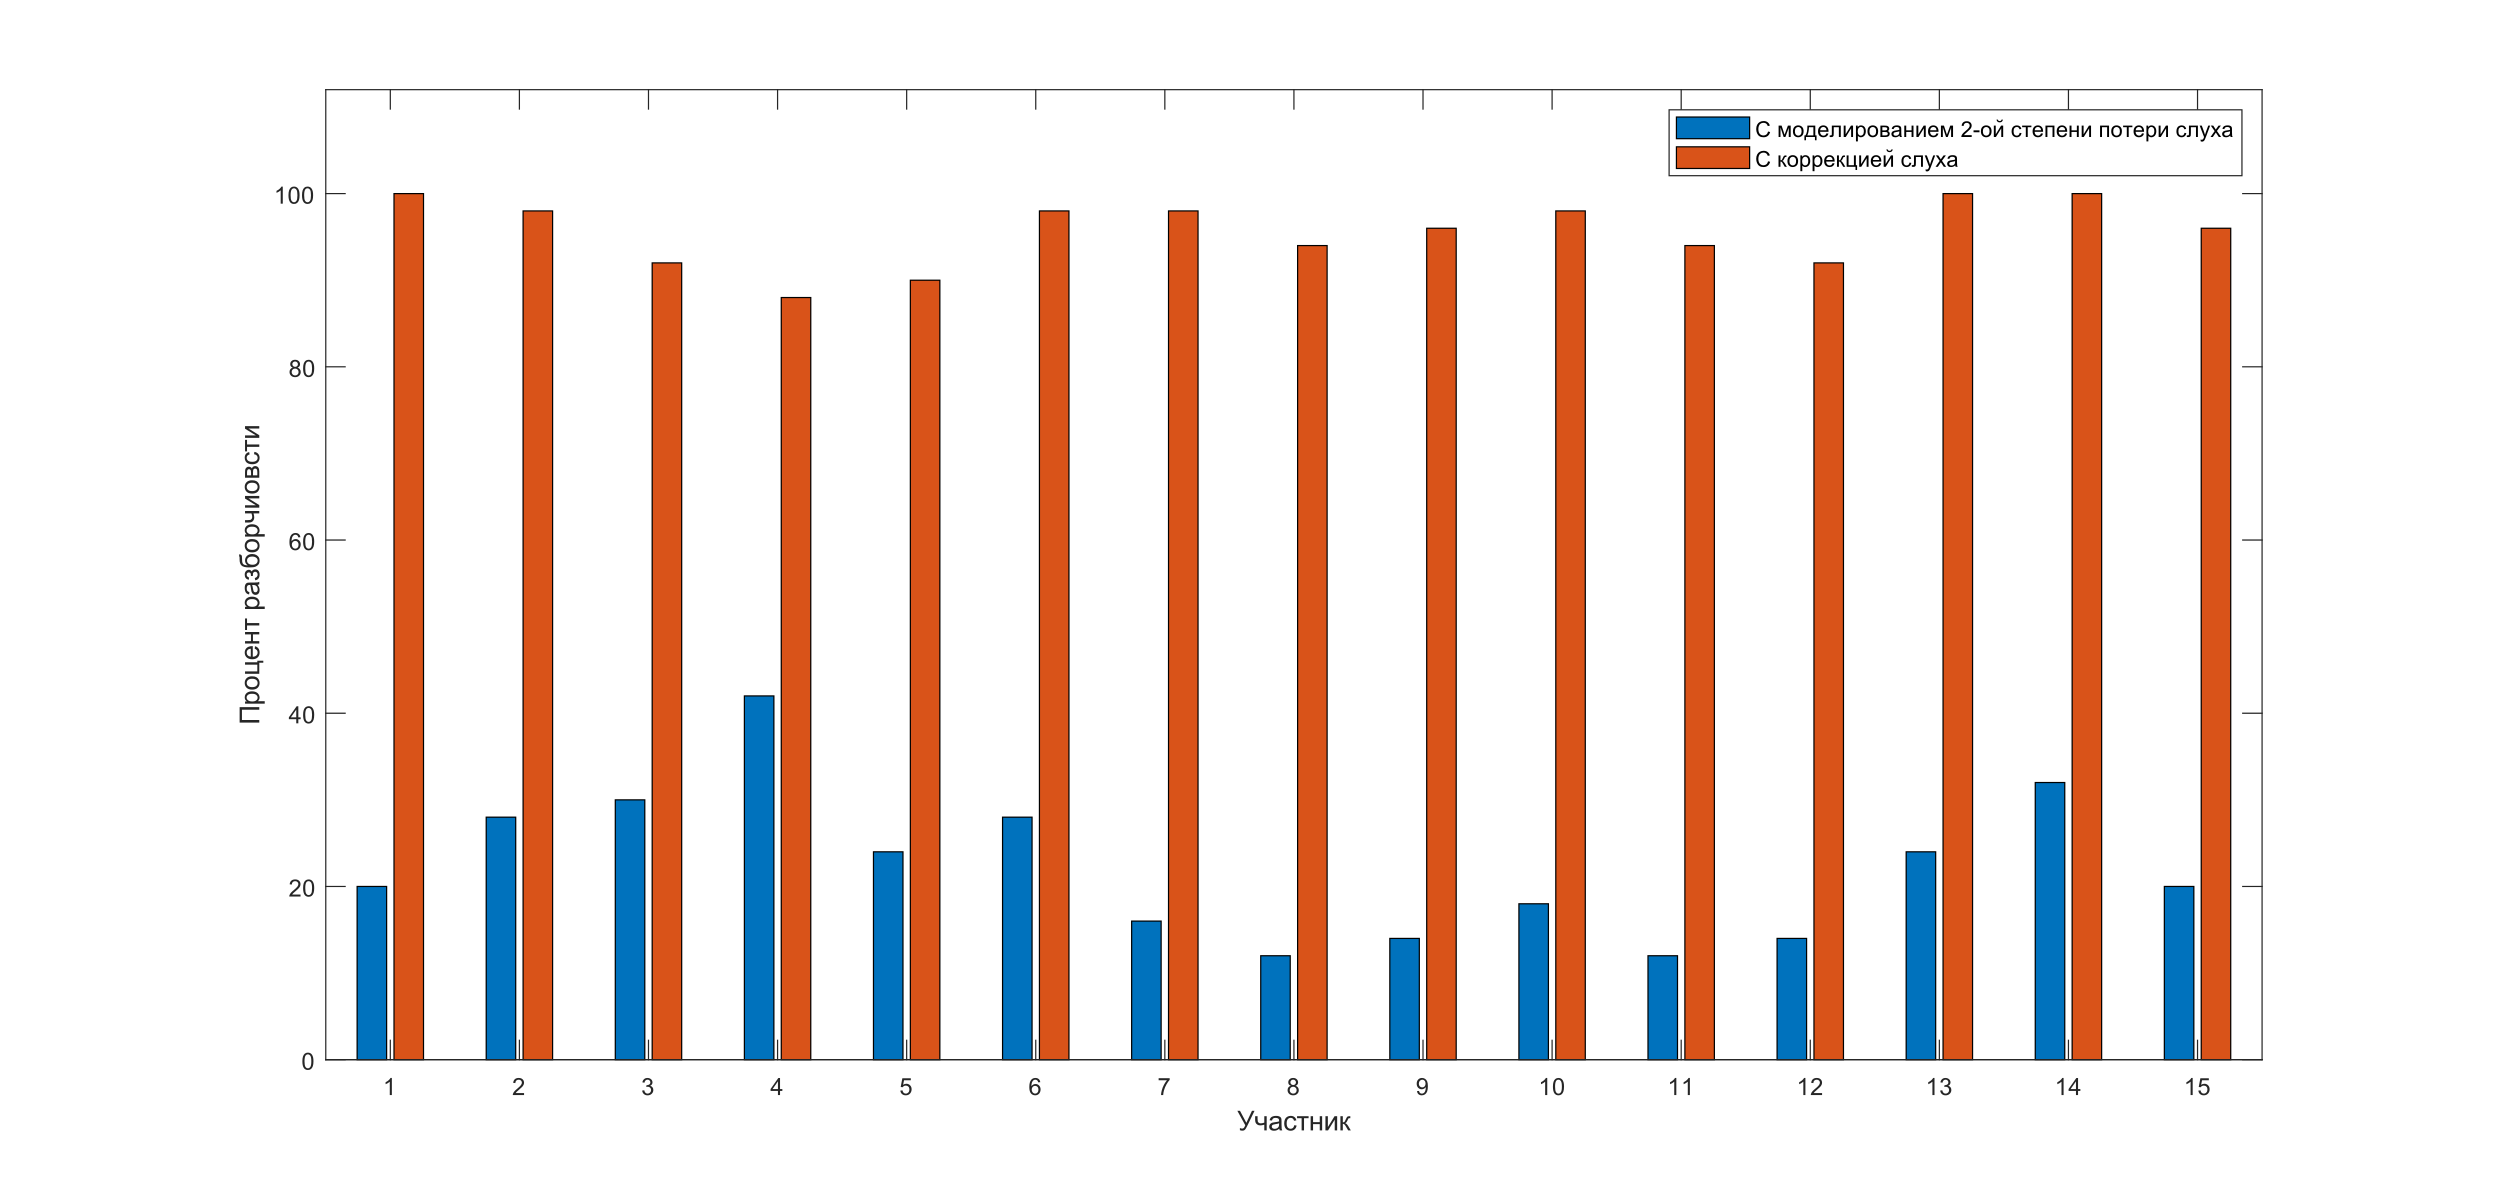 <?xml version="1.0"?>
<!DOCTYPE svg PUBLIC '-//W3C//DTD SVG 1.0//EN'
          'http://www.w3.org/TR/2001/REC-SVG-20010904/DTD/svg10.dtd'>
<svg xmlns:xlink="http://www.w3.org/1999/xlink" style="fill-opacity:1; color-rendering:auto; color-interpolation:auto; text-rendering:auto; stroke:black; stroke-linecap:square; stroke-miterlimit:10; shape-rendering:auto; stroke-opacity:1; fill:black; stroke-dasharray:none; font-weight:normal; stroke-width:1; font-family:'Dialog'; font-style:normal; stroke-linejoin:miter; font-size:12px; stroke-dashoffset:0; image-rendering:auto;" width="1366" height="651" xmlns="http://www.w3.org/2000/svg"
><rect width="100%" height="100%" fill="#333333" stroke="none"/><!--Generated by the Batik Graphics2D SVG Generator--><defs id="genericDefs"
  /><g
  ><defs id="defs1"
    ><clipPath clipPathUnits="userSpaceOnUse" id="clipPath1"
      ><path d="M0 0 L1366 0 L1366 651 L0 651 L0 0 Z"
      /></clipPath
    ></defs
    ><g style="fill:white; stroke:white;"
    ><rect x="0" y="0" width="1366" style="clip-path:url(#clipPath1); stroke:none;" height="651"
    /></g
    ><g style="fill:white; text-rendering:optimizeSpeed; color-rendering:optimizeSpeed; image-rendering:optimizeSpeed; shape-rendering:crispEdges; stroke:white; color-interpolation:sRGB;"
    ><rect x="0" width="1366" height="651" y="0" style="stroke:none;"
      /><path style="stroke:none;" d="M178 579 L1236 579 L1236 49 L178 49 Z"
    /></g
    ><g style="stroke-linecap:butt; fill:rgb(38,38,38); text-rendering:geometricPrecision; image-rendering:optimizeQuality; color-rendering:optimizeQuality; stroke-linejoin:round; stroke:rgb(38,38,38); color-interpolation:linearRGB; stroke-width:0.667;"
    ><line y2="579" style="fill:none;" x1="178" x2="1236" y1="579"
    /></g
    ><g style="fill:rgb(0,114,189); text-rendering:optimizeSpeed; color-rendering:optimizeSpeed; image-rendering:optimizeSpeed; shape-rendering:crispEdges; stroke:rgb(0,114,189); color-interpolation:sRGB;"
    ><path style="stroke:none;" d="M211.251 579 L211.251 484.357 L195.13 484.357 L195.13 579 ZM281.785 579 L281.785 446.5 L265.663 446.5 L265.663 579 ZM352.318 579 L352.318 437.036 L336.196 437.036 L336.196 579 ZM422.851 579 L422.851 380.25 L406.729 380.25 L406.729 579 ZM493.385 579 L493.385 465.429 L477.263 465.429 L477.263 579 ZM563.918 579 L563.918 446.5 L547.796 446.5 L547.796 579 ZM634.451 579 L634.451 503.286 L618.33 503.286 L618.33 579 ZM704.985 579 L704.985 522.214 L688.863 522.214 L688.863 579 ZM775.518 579 L775.518 512.75 L759.396 512.75 L759.396 579 ZM846.052 579 L846.052 493.821 L829.929 493.821 L829.929 579 ZM916.585 579 L916.585 522.214 L900.463 522.214 L900.463 579 ZM987.118 579 L987.118 512.75 L970.996 512.75 L970.996 579 ZM1057.651 579 L1057.651 465.429 L1041.53 465.429 L1041.53 579 ZM1128.185 579 L1128.185 427.571 L1112.063 427.571 L1112.063 579 ZM1198.718 579 L1198.718 484.357 L1182.596 484.357 L1182.596 579 Z"
    /></g
    ><g style="text-rendering:geometricPrecision; stroke-width:0.667; color-interpolation:linearRGB; color-rendering:optimizeQuality; stroke-linecap:butt; image-rendering:optimizeQuality;"
    ><path d="M195.13 579 L195.13 484.357 L211.251 484.357 L211.251 579 Z" style="fill:none; fill-rule:evenodd;"
      /><path d="M265.663 579 L265.663 446.5 L281.785 446.5 L281.785 579 Z" style="fill:none; fill-rule:evenodd;"
      /><path d="M336.196 579 L336.196 437.036 L352.318 437.036 L352.318 579 Z" style="fill:none; fill-rule:evenodd;"
      /><path d="M406.729 579 L406.729 380.25 L422.851 380.25 L422.851 579 Z" style="fill:none; fill-rule:evenodd;"
      /><path d="M477.263 579 L477.263 465.429 L493.385 465.429 L493.385 579 Z" style="fill:none; fill-rule:evenodd;"
      /><path d="M547.796 579 L547.796 446.5 L563.918 446.5 L563.918 579 Z" style="fill:none; fill-rule:evenodd;"
      /><path d="M618.33 579 L618.33 503.286 L634.451 503.286 L634.451 579 Z" style="fill:none; fill-rule:evenodd;"
      /><path d="M688.863 579 L688.863 522.214 L704.985 522.214 L704.985 579 Z" style="fill:none; fill-rule:evenodd;"
      /><path d="M759.396 579 L759.396 512.75 L775.518 512.75 L775.518 579 Z" style="fill:none; fill-rule:evenodd;"
      /><path d="M829.929 579 L829.929 493.821 L846.052 493.821 L846.052 579 Z" style="fill:none; fill-rule:evenodd;"
      /><path d="M900.463 579 L900.463 522.214 L916.585 522.214 L916.585 579 Z" style="fill:none; fill-rule:evenodd;"
      /><path d="M970.996 579 L970.996 512.75 L987.118 512.75 L987.118 579 Z" style="fill:none; fill-rule:evenodd;"
      /><path d="M1041.53 579 L1041.53 465.429 L1057.651 465.429 L1057.651 579 Z" style="fill:none; fill-rule:evenodd;"
      /><path d="M1112.063 579 L1112.063 427.571 L1128.185 427.571 L1128.185 579 Z" style="fill:none; fill-rule:evenodd;"
      /><path d="M1182.596 579 L1182.596 484.357 L1198.718 484.357 L1198.718 579 Z" style="fill:none; fill-rule:evenodd;"
    /></g
    ><g style="fill:rgb(217,83,25); text-rendering:optimizeSpeed; color-rendering:optimizeSpeed; image-rendering:optimizeSpeed; shape-rendering:crispEdges; stroke:rgb(217,83,25); color-interpolation:sRGB;"
    ><path style="stroke:none;" d="M231.404 579 L231.404 105.786 L215.282 105.786 L215.282 579 ZM301.937 579 L301.937 115.25 L285.815 115.25 L285.815 579 ZM372.471 579 L372.471 143.643 L356.349 143.643 L356.349 579 ZM443.004 579 L443.004 162.571 L426.882 162.571 L426.882 579 ZM513.537 579 L513.537 153.107 L497.415 153.107 L497.415 579 ZM584.071 579 L584.071 115.25 L567.949 115.25 L567.949 579 ZM654.604 579 L654.604 115.25 L638.482 115.25 L638.482 579 ZM725.137 579 L725.137 134.179 L709.015 134.179 L709.015 579 ZM795.67 579 L795.67 124.714 L779.548 124.714 L779.548 579 ZM866.204 579 L866.204 115.25 L850.082 115.25 L850.082 579 ZM936.737 579 L936.737 134.179 L920.615 134.179 L920.615 579 ZM1007.27 579 L1007.27 143.643 L991.149 143.643 L991.149 579 ZM1077.804 579 L1077.804 105.786 L1061.682 105.786 L1061.682 579 ZM1148.337 579 L1148.337 105.786 L1132.215 105.786 L1132.215 579 ZM1218.87 579 L1218.87 124.714 L1202.748 124.714 L1202.748 579 Z"
    /></g
    ><g style="text-rendering:geometricPrecision; stroke-width:0.667; color-interpolation:linearRGB; color-rendering:optimizeQuality; stroke-linecap:butt; image-rendering:optimizeQuality;"
    ><path d="M215.282 579 L215.282 105.786 L231.404 105.786 L231.404 579 Z" style="fill:none; fill-rule:evenodd;"
      /><path d="M285.815 579 L285.815 115.25 L301.937 115.25 L301.937 579 Z" style="fill:none; fill-rule:evenodd;"
      /><path d="M356.349 579 L356.349 143.643 L372.471 143.643 L372.471 579 Z" style="fill:none; fill-rule:evenodd;"
      /><path d="M426.882 579 L426.882 162.571 L443.004 162.571 L443.004 579 Z" style="fill:none; fill-rule:evenodd;"
      /><path d="M497.415 579 L497.415 153.107 L513.537 153.107 L513.537 579 Z" style="fill:none; fill-rule:evenodd;"
      /><path d="M567.949 579 L567.949 115.25 L584.071 115.25 L584.071 579 Z" style="fill:none; fill-rule:evenodd;"
      /><path d="M638.482 579 L638.482 115.25 L654.604 115.25 L654.604 579 Z" style="fill:none; fill-rule:evenodd;"
      /><path d="M709.015 579 L709.015 134.179 L725.137 134.179 L725.137 579 Z" style="fill:none; fill-rule:evenodd;"
      /><path d="M779.548 579 L779.548 124.714 L795.67 124.714 L795.67 579 Z" style="fill:none; fill-rule:evenodd;"
      /><path d="M850.082 579 L850.082 115.25 L866.204 115.25 L866.204 579 Z" style="fill:none; fill-rule:evenodd;"
      /><path d="M920.615 579 L920.615 134.179 L936.737 134.179 L936.737 579 Z" style="fill:none; fill-rule:evenodd;"
      /><path d="M991.149 579 L991.149 143.643 L1007.27 143.643 L1007.27 579 Z" style="fill:none; fill-rule:evenodd;"
      /><path d="M1061.682 579 L1061.682 105.786 L1077.804 105.786 L1077.804 579 Z" style="fill:none; fill-rule:evenodd;"
      /><path d="M1132.215 579 L1132.215 105.786 L1148.337 105.786 L1148.337 579 Z" style="fill:none; fill-rule:evenodd;"
      /><path d="M1202.748 579 L1202.748 124.714 L1218.87 124.714 L1218.87 579 Z" style="fill:none; fill-rule:evenodd;"
    /></g
    ><g style="fill:rgb(38,38,38); text-rendering:geometricPrecision; image-rendering:optimizeQuality; color-rendering:optimizeQuality; stroke-linejoin:round; stroke:rgb(38,38,38); color-interpolation:linearRGB; stroke-width:0.667;"
    ><line y2="579" style="fill:none;" x1="178" x2="1236" y1="579"
      /><line y2="49" style="fill:none;" x1="178" x2="1236" y1="49"
      /><line y2="568.42" style="fill:none;" x1="213.267" x2="213.267" y1="579"
      /><line y2="568.42" style="fill:none;" x1="283.8" x2="283.8" y1="579"
      /><line y2="568.42" style="fill:none;" x1="354.333" x2="354.333" y1="579"
      /><line y2="568.42" style="fill:none;" x1="424.867" x2="424.867" y1="579"
      /><line y2="568.42" style="fill:none;" x1="495.4" x2="495.4" y1="579"
      /><line y2="568.42" style="fill:none;" x1="565.933" x2="565.933" y1="579"
      /><line y2="568.42" style="fill:none;" x1="636.467" x2="636.467" y1="579"
      /><line y2="568.42" style="fill:none;" x1="707" x2="707" y1="579"
      /><line y2="568.42" style="fill:none;" x1="777.533" x2="777.533" y1="579"
      /><line y2="568.42" style="fill:none;" x1="848.067" x2="848.067" y1="579"
      /><line y2="568.42" style="fill:none;" x1="918.6" x2="918.6" y1="579"
      /><line y2="568.42" style="fill:none;" x1="989.133" x2="989.133" y1="579"
      /><line y2="568.42" style="fill:none;" x1="1059.667" x2="1059.667" y1="579"
      /><line y2="568.42" style="fill:none;" x1="1130.2" x2="1130.2" y1="579"
      /><line y2="568.42" style="fill:none;" x1="1200.733" x2="1200.733" y1="579"
      /><line y2="59.58" style="fill:none;" x1="213.267" x2="213.267" y1="49"
      /><line y2="59.58" style="fill:none;" x1="283.8" x2="283.8" y1="49"
      /><line y2="59.58" style="fill:none;" x1="354.333" x2="354.333" y1="49"
      /><line y2="59.58" style="fill:none;" x1="424.867" x2="424.867" y1="49"
      /><line y2="59.58" style="fill:none;" x1="495.4" x2="495.4" y1="49"
      /><line y2="59.58" style="fill:none;" x1="565.933" x2="565.933" y1="49"
      /><line y2="59.58" style="fill:none;" x1="636.467" x2="636.467" y1="49"
      /><line y2="59.58" style="fill:none;" x1="707" x2="707" y1="49"
      /><line y2="59.58" style="fill:none;" x1="777.533" x2="777.533" y1="49"
      /><line y2="59.58" style="fill:none;" x1="848.067" x2="848.067" y1="49"
      /><line y2="59.58" style="fill:none;" x1="918.6" x2="918.6" y1="49"
      /><line y2="59.58" style="fill:none;" x1="989.133" x2="989.133" y1="49"
      /><line y2="59.58" style="fill:none;" x1="1059.667" x2="1059.667" y1="49"
      /><line y2="59.58" style="fill:none;" x1="1130.2" x2="1130.2" y1="49"
      /><line y2="59.58" style="fill:none;" x1="1200.733" x2="1200.733" y1="49"
    /></g
    ><g transform="translate(213.267,584.333)" style="font-size:13.333px; fill:rgb(38,38,38); text-rendering:geometricPrecision; color-rendering:optimizeQuality; image-rendering:optimizeQuality; stroke:rgb(38,38,38); color-interpolation:linearRGB;"
    ><path style="stroke:none;" d="M0.844 14 L-0.297 14 L-0.297 6.719 Q-0.719 7.109 -1.383 7.508 Q-2.047 7.906 -2.578 8.094 L-2.578 6.984 Q-1.625 6.547 -0.906 5.906 Q-0.188 5.266 0.109 4.656 L0.844 4.656 L0.844 14 Z"
    /></g
    ><g transform="translate(283.8,584.333)" style="font-size:13.333px; fill:rgb(38,38,38); text-rendering:geometricPrecision; color-rendering:optimizeQuality; image-rendering:optimizeQuality; stroke:rgb(38,38,38); color-interpolation:linearRGB;"
    ><path style="stroke:none;" d="M2.547 12.906 L2.547 14 L-3.609 14 Q-3.625 13.594 -3.469 13.203 Q-3.234 12.578 -2.719 11.969 Q-2.203 11.359 -1.219 10.562 Q0.297 9.312 0.828 8.586 Q1.359 7.859 1.359 7.219 Q1.359 6.531 0.875 6.07 Q0.391 5.609 -0.391 5.609 Q-1.219 5.609 -1.711 6.102 Q-2.203 6.594 -2.219 7.469 L-3.391 7.344 Q-3.266 6.031 -2.484 5.344 Q-1.703 4.656 -0.375 4.656 Q0.969 4.656 1.75 5.398 Q2.531 6.141 2.531 7.234 Q2.531 7.797 2.305 8.336 Q2.078 8.875 1.547 9.477 Q1.016 10.078 -0.219 11.109 Q-1.25 11.969 -1.539 12.281 Q-1.828 12.594 -2.016 12.906 L2.547 12.906 Z"
    /></g
    ><g transform="translate(354.333,584.333)" style="font-size:13.333px; fill:rgb(38,38,38); text-rendering:geometricPrecision; color-rendering:optimizeQuality; image-rendering:optimizeQuality; stroke:rgb(38,38,38); color-interpolation:linearRGB;"
    ><path style="stroke:none;" d="M-3.453 11.547 L-2.312 11.391 Q-2.109 12.359 -1.641 12.789 Q-1.172 13.219 -0.484 13.219 Q0.312 13.219 0.867 12.664 Q1.422 12.109 1.422 11.281 Q1.422 10.484 0.914 9.977 Q0.406 9.469 -0.391 9.469 Q-0.719 9.469 -1.203 9.594 L-1.078 8.594 Q-0.953 8.609 -0.891 8.609 Q-0.156 8.609 0.43 8.227 Q1.016 7.844 1.016 7.047 Q1.016 6.422 0.586 6.008 Q0.156 5.594 -0.516 5.594 Q-1.188 5.594 -1.625 6.016 Q-2.062 6.438 -2.203 7.266 L-3.344 7.062 Q-3.125 5.922 -2.383 5.289 Q-1.641 4.656 -0.547 4.656 Q0.219 4.656 0.859 4.984 Q1.5 5.312 1.844 5.875 Q2.188 6.438 2.188 7.078 Q2.188 7.672 1.859 8.172 Q1.531 8.672 0.906 8.953 Q1.719 9.156 2.18 9.75 Q2.641 10.344 2.641 11.25 Q2.641 12.469 1.75 13.32 Q0.859 14.172 -0.5 14.172 Q-1.719 14.172 -2.531 13.438 Q-3.344 12.703 -3.453 11.547 Z"
    /></g
    ><g transform="translate(424.867,584.333)" style="font-size:13.333px; fill:rgb(38,38,38); text-rendering:geometricPrecision; color-rendering:optimizeQuality; image-rendering:optimizeQuality; stroke:rgb(38,38,38); color-interpolation:linearRGB;"
    ><path style="stroke:none;" d="M0.203 14 L0.203 11.766 L-3.828 11.766 L-3.828 10.719 L0.406 4.688 L1.344 4.688 L1.344 10.719 L2.609 10.719 L2.609 11.766 L1.344 11.766 L1.344 14 L0.203 14 ZM0.203 10.719 L0.203 6.531 L-2.719 10.719 L0.203 10.719 Z"
    /></g
    ><g transform="translate(495.4,584.333)" style="font-size:13.333px; fill:rgb(38,38,38); text-rendering:geometricPrecision; color-rendering:optimizeQuality; image-rendering:optimizeQuality; stroke:rgb(38,38,38); color-interpolation:linearRGB;"
    ><path style="stroke:none;" d="M-3.453 11.562 L-2.266 11.453 Q-2.125 12.344 -1.641 12.781 Q-1.156 13.219 -0.469 13.219 Q0.359 13.219 0.93 12.594 Q1.5 11.969 1.5 10.953 Q1.5 9.969 0.953 9.406 Q0.406 8.844 -0.484 8.844 Q-1.047 8.844 -1.492 9.094 Q-1.938 9.344 -2.188 9.734 L-3.25 9.594 L-2.359 4.828 L2.266 4.828 L2.266 5.906 L-1.438 5.906 L-1.938 8.406 Q-1.109 7.828 -0.188 7.828 Q1.031 7.828 1.867 8.672 Q2.703 9.516 2.703 10.844 Q2.703 12.109 1.969 13.031 Q1.078 14.156 -0.469 14.156 Q-1.734 14.156 -2.539 13.445 Q-3.344 12.734 -3.453 11.562 Z"
    /></g
    ><g transform="translate(565.933,584.333)" style="font-size:13.333px; fill:rgb(38,38,38); text-rendering:geometricPrecision; color-rendering:optimizeQuality; image-rendering:optimizeQuality; stroke:rgb(38,38,38); color-interpolation:linearRGB;"
    ><path style="stroke:none;" d="M2.469 6.969 L1.328 7.062 Q1.188 6.391 0.906 6.078 Q0.438 5.594 -0.234 5.594 Q-0.781 5.594 -1.203 5.906 Q-1.734 6.297 -2.047 7.047 Q-2.359 7.797 -2.375 9.203 Q-1.969 8.578 -1.367 8.273 Q-0.766 7.969 -0.109 7.969 Q1.031 7.969 1.836 8.805 Q2.641 9.641 2.641 10.984 Q2.641 11.859 2.258 12.609 Q1.875 13.359 1.219 13.758 Q0.562 14.156 -0.281 14.156 Q-1.703 14.156 -2.609 13.109 Q-3.516 12.062 -3.516 9.641 Q-3.516 6.953 -2.516 5.719 Q-1.641 4.656 -0.172 4.656 Q0.922 4.656 1.625 5.273 Q2.328 5.891 2.469 6.969 ZM-2.203 10.984 Q-2.203 11.578 -1.953 12.117 Q-1.703 12.656 -1.25 12.938 Q-0.797 13.219 -0.297 13.219 Q0.422 13.219 0.945 12.633 Q1.469 12.047 1.469 11.047 Q1.469 10.078 0.953 9.523 Q0.438 8.969 -0.344 8.969 Q-1.125 8.969 -1.664 9.523 Q-2.203 10.078 -2.203 10.984 Z"
    /></g
    ><g transform="translate(636.467,584.333)" style="font-size:13.333px; fill:rgb(38,38,38); text-rendering:geometricPrecision; color-rendering:optimizeQuality; image-rendering:optimizeQuality; stroke:rgb(38,38,38); color-interpolation:linearRGB;"
    ><path style="stroke:none;" d="M-3.391 5.906 L-3.391 4.812 L2.641 4.812 L2.641 5.703 Q1.75 6.656 0.875 8.219 Q0 9.781 -0.469 11.438 Q-0.812 12.609 -0.906 14 L-2.078 14 Q-2.062 12.906 -1.648 11.352 Q-1.234 9.797 -0.469 8.352 Q0.297 6.906 1.172 5.906 L-3.391 5.906 Z"
    /></g
    ><g transform="translate(707,584.333)" style="font-size:13.333px; fill:rgb(38,38,38); text-rendering:geometricPrecision; color-rendering:optimizeQuality; image-rendering:optimizeQuality; stroke:rgb(38,38,38); color-interpolation:linearRGB;"
    ><path style="stroke:none;" d="M-1.703 8.953 Q-2.406 8.688 -2.75 8.211 Q-3.094 7.734 -3.094 7.062 Q-3.094 6.047 -2.367 5.352 Q-1.641 4.656 -0.422 4.656 Q0.797 4.656 1.539 5.367 Q2.281 6.078 2.281 7.094 Q2.281 7.734 1.938 8.211 Q1.594 8.688 0.906 8.953 Q1.766 9.234 2.211 9.859 Q2.656 10.484 2.656 11.344 Q2.656 12.531 1.812 13.344 Q0.969 14.156 -0.406 14.156 Q-1.781 14.156 -2.625 13.344 Q-3.469 12.531 -3.469 11.312 Q-3.469 10.406 -3.008 9.789 Q-2.547 9.172 -1.703 8.953 ZM-1.938 7.016 Q-1.938 7.672 -1.508 8.094 Q-1.078 8.516 -0.406 8.516 Q0.266 8.516 0.688 8.102 Q1.109 7.688 1.109 7.078 Q1.109 6.453 0.672 6.023 Q0.234 5.594 -0.406 5.594 Q-1.062 5.594 -1.5 6.016 Q-1.938 6.438 -1.938 7.016 ZM-2.297 11.312 Q-2.297 11.797 -2.062 12.258 Q-1.828 12.719 -1.375 12.969 Q-0.922 13.219 -0.391 13.219 Q0.422 13.219 0.953 12.695 Q1.484 12.172 1.484 11.359 Q1.484 10.531 0.938 9.992 Q0.391 9.453 -0.438 9.453 Q-1.234 9.453 -1.766 9.984 Q-2.297 10.516 -2.297 11.312 Z"
    /></g
    ><g transform="translate(777.533,584.333)" style="font-size:13.333px; fill:rgb(38,38,38); text-rendering:geometricPrecision; color-rendering:optimizeQuality; image-rendering:optimizeQuality; stroke:rgb(38,38,38); color-interpolation:linearRGB;"
    ><path style="stroke:none;" d="M-3.281 11.844 L-2.188 11.75 Q-2.047 12.516 -1.656 12.867 Q-1.266 13.219 -0.641 13.219 Q-0.125 13.219 0.273 12.977 Q0.672 12.734 0.93 12.336 Q1.188 11.938 1.352 11.25 Q1.516 10.562 1.516 9.844 Q1.516 9.766 1.516 9.625 Q1.172 10.172 0.578 10.508 Q-0.016 10.844 -0.703 10.844 Q-1.859 10.844 -2.656 10.008 Q-3.453 9.172 -3.453 7.797 Q-3.453 6.375 -2.625 5.516 Q-1.797 4.656 -0.531 4.656 Q0.375 4.656 1.125 5.148 Q1.875 5.641 2.266 6.539 Q2.656 7.438 2.656 9.156 Q2.656 10.938 2.273 11.992 Q1.891 13.047 1.125 13.602 Q0.359 14.156 -0.672 14.156 Q-1.766 14.156 -2.461 13.555 Q-3.156 12.953 -3.281 11.844 ZM1.391 7.734 Q1.391 6.75 0.867 6.18 Q0.344 5.609 -0.391 5.609 Q-1.156 5.609 -1.719 6.227 Q-2.281 6.844 -2.281 7.844 Q-2.281 8.719 -1.75 9.273 Q-1.219 9.828 -0.422 9.828 Q0.375 9.828 0.883 9.273 Q1.391 8.719 1.391 7.734 Z"
    /></g
    ><g transform="translate(848.067,584.333)" style="font-size:13.333px; fill:rgb(38,38,38); text-rendering:geometricPrecision; color-rendering:optimizeQuality; image-rendering:optimizeQuality; stroke:rgb(38,38,38); color-interpolation:linearRGB;"
    ><path style="stroke:none;" d="M-2.656 14 L-3.797 14 L-3.797 6.719 Q-4.219 7.109 -4.883 7.508 Q-5.547 7.906 -6.078 8.094 L-6.078 6.984 Q-5.125 6.547 -4.406 5.906 Q-3.688 5.266 -3.391 4.656 L-2.656 4.656 L-2.656 14 ZM0.451 9.406 Q0.451 7.766 0.787 6.758 Q1.123 5.75 1.794 5.203 Q2.466 4.656 3.482 4.656 Q4.232 4.656 4.794 4.961 Q5.357 5.266 5.724 5.828 Q6.091 6.391 6.302 7.211 Q6.513 8.031 6.513 9.406 Q6.513 11.047 6.177 12.055 Q5.841 13.062 5.169 13.609 Q4.497 14.156 3.482 14.156 Q2.138 14.156 1.357 13.188 Q0.451 12.031 0.451 9.406 ZM1.623 9.406 Q1.623 11.703 2.154 12.461 Q2.685 13.219 3.482 13.219 Q4.263 13.219 4.802 12.461 Q5.341 11.703 5.341 9.406 Q5.341 7.109 4.802 6.359 Q4.263 5.609 3.466 5.609 Q2.685 5.609 2.201 6.266 Q1.623 7.125 1.623 9.406 Z"
    /></g
    ><g transform="translate(918.6,584.333)" style="font-size:13.333px; fill:rgb(38,38,38); text-rendering:geometricPrecision; color-rendering:optimizeQuality; image-rendering:optimizeQuality; stroke:rgb(38,38,38); color-interpolation:linearRGB;"
    ><path style="stroke:none;" d="M-2.656 14 L-3.797 14 L-3.797 6.719 Q-4.219 7.109 -4.883 7.508 Q-5.547 7.906 -6.078 8.094 L-6.078 6.984 Q-5.125 6.547 -4.406 5.906 Q-3.688 5.266 -3.391 4.656 L-2.656 4.656 L-2.656 14 ZM4.747 14 L3.607 14 L3.607 6.719 Q3.185 7.109 2.521 7.508 Q1.857 7.906 1.326 8.094 L1.326 6.984 Q2.279 6.547 2.998 5.906 Q3.716 5.266 4.013 4.656 L4.747 4.656 L4.747 14 Z"
    /></g
    ><g transform="translate(989.133,584.333)" style="font-size:13.333px; fill:rgb(38,38,38); text-rendering:geometricPrecision; color-rendering:optimizeQuality; image-rendering:optimizeQuality; stroke:rgb(38,38,38); color-interpolation:linearRGB;"
    ><path style="stroke:none;" d="M-2.656 14 L-3.797 14 L-3.797 6.719 Q-4.219 7.109 -4.883 7.508 Q-5.547 7.906 -6.078 8.094 L-6.078 6.984 Q-5.125 6.547 -4.406 5.906 Q-3.688 5.266 -3.391 4.656 L-2.656 4.656 L-2.656 14 ZM6.451 12.906 L6.451 14 L0.294 14 Q0.279 13.594 0.435 13.203 Q0.669 12.578 1.185 11.969 Q1.701 11.359 2.685 10.562 Q4.201 9.312 4.732 8.586 Q5.263 7.859 5.263 7.219 Q5.263 6.531 4.779 6.07 Q4.294 5.609 3.513 5.609 Q2.685 5.609 2.193 6.102 Q1.701 6.594 1.685 7.469 L0.513 7.344 Q0.638 6.031 1.419 5.344 Q2.201 4.656 3.529 4.656 Q4.872 4.656 5.654 5.398 Q6.435 6.141 6.435 7.234 Q6.435 7.797 6.208 8.336 Q5.982 8.875 5.451 9.477 Q4.919 10.078 3.685 11.109 Q2.654 11.969 2.365 12.281 Q2.076 12.594 1.888 12.906 L6.451 12.906 Z"
    /></g
    ><g transform="translate(1059.667,584.333)" style="font-size:13.333px; fill:rgb(38,38,38); text-rendering:geometricPrecision; color-rendering:optimizeQuality; image-rendering:optimizeQuality; stroke:rgb(38,38,38); color-interpolation:linearRGB;"
    ><path style="stroke:none;" d="M-2.656 14 L-3.797 14 L-3.797 6.719 Q-4.219 7.109 -4.883 7.508 Q-5.547 7.906 -6.078 8.094 L-6.078 6.984 Q-5.125 6.547 -4.406 5.906 Q-3.688 5.266 -3.391 4.656 L-2.656 4.656 L-2.656 14 ZM0.451 11.547 L1.591 11.391 Q1.794 12.359 2.263 12.789 Q2.732 13.219 3.419 13.219 Q4.216 13.219 4.771 12.664 Q5.326 12.109 5.326 11.281 Q5.326 10.484 4.818 9.977 Q4.31 9.469 3.513 9.469 Q3.185 9.469 2.701 9.594 L2.826 8.594 Q2.951 8.609 3.013 8.609 Q3.748 8.609 4.333 8.227 Q4.919 7.844 4.919 7.047 Q4.919 6.422 4.49 6.008 Q4.06 5.594 3.388 5.594 Q2.716 5.594 2.279 6.016 Q1.841 6.438 1.701 7.266 L0.56 7.062 Q0.779 5.922 1.521 5.289 Q2.263 4.656 3.357 4.656 Q4.122 4.656 4.763 4.984 Q5.404 5.312 5.747 5.875 Q6.091 6.438 6.091 7.078 Q6.091 7.672 5.763 8.172 Q5.435 8.672 4.81 8.953 Q5.622 9.156 6.083 9.75 Q6.544 10.344 6.544 11.25 Q6.544 12.469 5.654 13.32 Q4.763 14.172 3.404 14.172 Q2.185 14.172 1.373 13.438 Q0.56 12.703 0.451 11.547 Z"
    /></g
    ><g transform="translate(1130.2,584.333)" style="font-size:13.333px; fill:rgb(38,38,38); text-rendering:geometricPrecision; color-rendering:optimizeQuality; image-rendering:optimizeQuality; stroke:rgb(38,38,38); color-interpolation:linearRGB;"
    ><path style="stroke:none;" d="M-2.656 14 L-3.797 14 L-3.797 6.719 Q-4.219 7.109 -4.883 7.508 Q-5.547 7.906 -6.078 8.094 L-6.078 6.984 Q-5.125 6.547 -4.406 5.906 Q-3.688 5.266 -3.391 4.656 L-2.656 4.656 L-2.656 14 ZM4.107 14 L4.107 11.766 L0.076 11.766 L0.076 10.719 L4.31 4.688 L5.247 4.688 L5.247 10.719 L6.513 10.719 L6.513 11.766 L5.247 11.766 L5.247 14 L4.107 14 ZM4.107 10.719 L4.107 6.531 L1.185 10.719 L4.107 10.719 Z"
    /></g
    ><g transform="translate(1200.733,584.333)" style="font-size:13.333px; fill:rgb(38,38,38); text-rendering:geometricPrecision; color-rendering:optimizeQuality; image-rendering:optimizeQuality; stroke:rgb(38,38,38); color-interpolation:linearRGB;"
    ><path style="stroke:none;" d="M-2.656 14 L-3.797 14 L-3.797 6.719 Q-4.219 7.109 -4.883 7.508 Q-5.547 7.906 -6.078 8.094 L-6.078 6.984 Q-5.125 6.547 -4.406 5.906 Q-3.688 5.266 -3.391 4.656 L-2.656 4.656 L-2.656 14 ZM0.451 11.562 L1.638 11.453 Q1.779 12.344 2.263 12.781 Q2.748 13.219 3.435 13.219 Q4.263 13.219 4.833 12.594 Q5.404 11.969 5.404 10.953 Q5.404 9.969 4.857 9.406 Q4.31 8.844 3.419 8.844 Q2.857 8.844 2.412 9.094 Q1.966 9.344 1.716 9.734 L0.654 9.594 L1.544 4.828 L6.169 4.828 L6.169 5.906 L2.466 5.906 L1.966 8.406 Q2.794 7.828 3.716 7.828 Q4.935 7.828 5.771 8.672 Q6.607 9.516 6.607 10.844 Q6.607 12.109 5.872 13.031 Q4.982 14.156 3.435 14.156 Q2.169 14.156 1.365 13.445 Q0.56 12.734 0.451 11.562 Z"
    /></g
    ><g transform="translate(707,602.667)" style="font-size:14.667px; fill:rgb(38,38,38); text-rendering:geometricPrecision; color-rendering:optimizeQuality; image-rendering:optimizeQuality; stroke:rgb(38,38,38); color-interpolation:linearRGB;"
    ><path style="stroke:none;" d="M-30.922 4.266 L-29.484 4.266 L-25.984 10.844 L-22.922 4.266 L-21.516 4.266 L-25.547 12.609 Q-26.297 14.172 -26.781 14.656 Q-27.266 15.141 -28.172 15.141 Q-28.719 15.141 -29.516 14.891 L-29.516 13.672 Q-28.938 14 -28.297 14 Q-27.781 14 -27.406 13.672 Q-27.031 13.344 -26.578 12.156 L-30.922 4.266 ZM-21.19 7.219 L-19.861 7.219 L-19.861 8.688 Q-19.861 9.641 -19.752 10.07 Q-19.643 10.5 -19.205 10.82 Q-18.768 11.141 -18.127 11.141 Q-17.377 11.141 -16.19 10.75 L-16.19 7.219 L-14.877 7.219 L-14.877 15 L-16.19 15 L-16.19 11.859 Q-17.408 12.25 -18.455 12.25 Q-19.346 12.25 -20.026 11.797 Q-20.705 11.344 -20.947 10.695 Q-21.19 10.047 -21.19 9.25 L-21.19 7.219 ZM-7.991 14.047 Q-8.726 14.656 -9.398 14.914 Q-10.069 15.172 -10.851 15.172 Q-12.132 15.172 -12.819 14.547 Q-13.507 13.922 -13.507 12.953 Q-13.507 12.375 -13.249 11.906 Q-12.991 11.438 -12.569 11.148 Q-12.148 10.859 -11.616 10.719 Q-11.241 10.609 -10.444 10.516 Q-8.851 10.328 -8.101 10.062 Q-8.085 9.797 -8.085 9.719 Q-8.085 8.906 -8.46 8.578 Q-8.976 8.141 -9.96 8.141 Q-10.898 8.141 -11.343 8.461 Q-11.788 8.781 -11.991 9.609 L-13.288 9.438 Q-13.116 8.609 -12.71 8.102 Q-12.304 7.594 -11.538 7.32 Q-10.773 7.047 -9.773 7.047 Q-8.773 7.047 -8.155 7.281 Q-7.538 7.516 -7.241 7.867 Q-6.944 8.219 -6.835 8.766 Q-6.772 9.109 -6.772 9.984 L-6.772 11.734 Q-6.772 13.578 -6.686 14.062 Q-6.601 14.547 -6.351 15 L-7.726 15 Q-7.929 14.594 -7.991 14.047 ZM-8.101 11.094 Q-8.819 11.391 -10.257 11.594 Q-11.069 11.719 -11.405 11.859 Q-11.741 12 -11.921 12.281 Q-12.101 12.562 -12.101 12.906 Q-12.101 13.438 -11.702 13.789 Q-11.304 14.141 -10.538 14.141 Q-9.773 14.141 -9.179 13.805 Q-8.585 13.469 -8.304 12.891 Q-8.101 12.453 -8.101 11.578 L-8.101 11.094 ZM0.16 12.156 L1.457 12.312 Q1.254 13.656 0.371 14.414 Q-0.512 15.172 -1.778 15.172 Q-3.371 15.172 -4.34 14.133 Q-5.309 13.094 -5.309 11.141 Q-5.309 9.875 -4.895 8.93 Q-4.481 7.984 -3.629 7.516 Q-2.778 7.047 -1.778 7.047 Q-0.512 7.047 0.3 7.688 Q1.113 8.328 1.332 9.5 L0.051 9.703 Q-0.137 8.922 -0.598 8.523 Q-1.059 8.125 -1.715 8.125 Q-2.715 8.125 -3.34 8.844 Q-3.965 9.562 -3.965 11.109 Q-3.965 12.672 -3.364 13.383 Q-2.762 14.094 -1.793 14.094 Q-1.012 14.094 -0.496 13.617 Q0.019 13.141 0.16 12.156 ZM1.707 7.219 L8.019 7.219 L8.019 8.312 L5.519 8.312 L5.519 15 L4.207 15 L4.207 8.312 L1.707 8.312 L1.707 7.219 ZM9.138 7.219 L10.451 7.219 L10.451 10.453 L14.107 10.453 L14.107 7.219 L15.419 7.219 L15.419 15 L14.107 15 L14.107 11.547 L10.451 11.547 L10.451 15 L9.138 15 L9.138 7.219 ZM17.216 7.219 L18.545 7.219 L18.545 13.156 L22.201 7.219 L23.623 7.219 L23.623 15 L22.295 15 L22.295 9.109 L18.638 15 L17.216 15 L17.216 7.219 ZM25.403 7.219 L26.716 7.219 L26.716 10.578 Q27.356 10.578 27.606 10.336 Q27.856 10.094 28.341 8.938 Q28.731 8.016 28.974 7.719 Q29.216 7.422 29.528 7.32 Q29.841 7.219 30.544 7.219 L30.81 7.219 L30.81 8.312 L30.435 8.312 Q29.919 8.312 29.778 8.453 Q29.622 8.625 29.31 9.422 Q28.997 10.188 28.755 10.477 Q28.513 10.766 27.981 11.016 Q28.841 11.234 29.653 12.594 L31.106 15 L29.653 15 L28.247 12.594 Q27.81 11.859 27.489 11.633 Q27.169 11.406 26.716 11.406 L26.716 15 L25.403 15 L25.403 7.219 Z"
    /></g
    ><g style="fill:rgb(38,38,38); text-rendering:geometricPrecision; image-rendering:optimizeQuality; color-rendering:optimizeQuality; stroke-linejoin:round; stroke:rgb(38,38,38); color-interpolation:linearRGB; stroke-width:0.667;"
    ><line y2="49" style="fill:none;" x1="178" x2="178" y1="579"
      /><line y2="49" style="fill:none;" x1="1236" x2="1236" y1="579"
      /><line y2="579" style="fill:none;" x1="178" x2="188.58" y1="579"
      /><line y2="484.357" style="fill:none;" x1="178" x2="188.58" y1="484.357"
      /><line y2="389.714" style="fill:none;" x1="178" x2="188.58" y1="389.714"
      /><line y2="295.071" style="fill:none;" x1="178" x2="188.58" y1="295.071"
      /><line y2="200.429" style="fill:none;" x1="178" x2="188.58" y1="200.429"
      /><line y2="105.786" style="fill:none;" x1="178" x2="188.58" y1="105.786"
      /><line y2="579" style="fill:none;" x1="1236" x2="1225.42" y1="579"
      /><line y2="484.357" style="fill:none;" x1="1236" x2="1225.42" y1="484.357"
      /><line y2="389.714" style="fill:none;" x1="1236" x2="1225.42" y1="389.714"
      /><line y2="295.071" style="fill:none;" x1="1236" x2="1225.42" y1="295.071"
      /><line y2="200.429" style="fill:none;" x1="1236" x2="1225.42" y1="200.429"
      /><line y2="105.786" style="fill:none;" x1="1236" x2="1225.42" y1="105.786"
    /></g
    ><g transform="translate(172.667,579)" style="font-size:13.333px; fill:rgb(38,38,38); text-rendering:geometricPrecision; color-rendering:optimizeQuality; image-rendering:optimizeQuality; stroke:rgb(38,38,38); color-interpolation:linearRGB;"
    ><path style="stroke:none;" d="M-7.453 0.906 Q-7.453 -0.734 -7.117 -1.742 Q-6.781 -2.75 -6.109 -3.297 Q-5.438 -3.844 -4.422 -3.844 Q-3.672 -3.844 -3.109 -3.539 Q-2.547 -3.234 -2.18 -2.672 Q-1.812 -2.109 -1.602 -1.289 Q-1.391 -0.469 -1.391 0.906 Q-1.391 2.547 -1.727 3.555 Q-2.062 4.562 -2.734 5.109 Q-3.406 5.656 -4.422 5.656 Q-5.766 5.656 -6.547 4.688 Q-7.453 3.531 -7.453 0.906 ZM-6.281 0.906 Q-6.281 3.203 -5.75 3.961 Q-5.219 4.719 -4.422 4.719 Q-3.641 4.719 -3.102 3.961 Q-2.562 3.203 -2.562 0.906 Q-2.562 -1.391 -3.102 -2.141 Q-3.641 -2.891 -4.438 -2.891 Q-5.219 -2.891 -5.703 -2.234 Q-6.281 -1.375 -6.281 0.906 Z"
    /></g
    ><g transform="translate(172.667,484.357)" style="font-size:13.333px; fill:rgb(38,38,38); text-rendering:geometricPrecision; color-rendering:optimizeQuality; image-rendering:optimizeQuality; stroke:rgb(38,38,38); color-interpolation:linearRGB;"
    ><path style="stroke:none;" d="M-8.453 4.406 L-8.453 5.5 L-14.609 5.5 Q-14.625 5.094 -14.469 4.703 Q-14.234 4.078 -13.719 3.469 Q-13.203 2.859 -12.219 2.062 Q-10.703 0.812 -10.172 0.086 Q-9.641 -0.641 -9.641 -1.281 Q-9.641 -1.969 -10.125 -2.43 Q-10.609 -2.891 -11.391 -2.891 Q-12.219 -2.891 -12.711 -2.398 Q-13.203 -1.906 -13.219 -1.031 L-14.391 -1.156 Q-14.266 -2.469 -13.484 -3.156 Q-12.703 -3.844 -11.375 -3.844 Q-10.031 -3.844 -9.25 -3.102 Q-8.469 -2.359 -8.469 -1.266 Q-8.469 -0.703 -8.695 -0.164 Q-8.922 0.375 -9.453 0.977 Q-9.984 1.578 -11.219 2.609 Q-12.25 3.469 -12.539 3.781 Q-12.828 4.094 -13.016 4.406 L-8.453 4.406 ZM-7.049 0.906 Q-7.049 -0.734 -6.713 -1.742 Q-6.378 -2.75 -5.706 -3.297 Q-5.034 -3.844 -4.018 -3.844 Q-3.268 -3.844 -2.706 -3.539 Q-2.143 -3.234 -1.776 -2.672 Q-1.409 -2.109 -1.198 -1.289 Q-0.987 -0.469 -0.987 0.906 Q-0.987 2.547 -1.323 3.555 Q-1.659 4.562 -2.331 5.109 Q-3.002 5.656 -4.018 5.656 Q-5.362 5.656 -6.143 4.688 Q-7.049 3.531 -7.049 0.906 ZM-5.878 0.906 Q-5.878 3.203 -5.346 3.961 Q-4.815 4.719 -4.018 4.719 Q-3.237 4.719 -2.698 3.961 Q-2.159 3.203 -2.159 0.906 Q-2.159 -1.391 -2.698 -2.141 Q-3.237 -2.891 -4.034 -2.891 Q-4.815 -2.891 -5.299 -2.234 Q-5.878 -1.375 -5.878 0.906 Z"
    /></g
    ><g transform="translate(172.667,389.714)" style="font-size:13.333px; fill:rgb(38,38,38); text-rendering:geometricPrecision; color-rendering:optimizeQuality; image-rendering:optimizeQuality; stroke:rgb(38,38,38); color-interpolation:linearRGB;"
    ><path style="stroke:none;" d="M-10.797 5.5 L-10.797 3.266 L-14.828 3.266 L-14.828 2.219 L-10.594 -3.812 L-9.656 -3.812 L-9.656 2.219 L-8.391 2.219 L-8.391 3.266 L-9.656 3.266 L-9.656 5.5 L-10.797 5.5 ZM-10.797 2.219 L-10.797 -1.969 L-13.719 2.219 L-10.797 2.219 ZM-7.049 0.906 Q-7.049 -0.734 -6.713 -1.742 Q-6.378 -2.75 -5.706 -3.297 Q-5.034 -3.844 -4.018 -3.844 Q-3.268 -3.844 -2.706 -3.539 Q-2.143 -3.234 -1.776 -2.672 Q-1.409 -2.109 -1.198 -1.289 Q-0.987 -0.469 -0.987 0.906 Q-0.987 2.547 -1.323 3.555 Q-1.659 4.562 -2.331 5.109 Q-3.002 5.656 -4.018 5.656 Q-5.362 5.656 -6.143 4.688 Q-7.049 3.531 -7.049 0.906 ZM-5.878 0.906 Q-5.878 3.203 -5.346 3.961 Q-4.815 4.719 -4.018 4.719 Q-3.237 4.719 -2.698 3.961 Q-2.159 3.203 -2.159 0.906 Q-2.159 -1.391 -2.698 -2.141 Q-3.237 -2.891 -4.034 -2.891 Q-4.815 -2.891 -5.299 -2.234 Q-5.878 -1.375 -5.878 0.906 Z"
    /></g
    ><g transform="translate(172.667,295.071)" style="font-size:13.333px; fill:rgb(38,38,38); text-rendering:geometricPrecision; color-rendering:optimizeQuality; image-rendering:optimizeQuality; stroke:rgb(38,38,38); color-interpolation:linearRGB;"
    ><path style="stroke:none;" d="M-8.531 -1.531 L-9.672 -1.438 Q-9.812 -2.109 -10.094 -2.422 Q-10.562 -2.906 -11.234 -2.906 Q-11.781 -2.906 -12.203 -2.594 Q-12.734 -2.203 -13.047 -1.453 Q-13.359 -0.703 -13.375 0.703 Q-12.969 0.078 -12.367 -0.227 Q-11.766 -0.531 -11.109 -0.531 Q-9.969 -0.531 -9.164 0.305 Q-8.359 1.141 -8.359 2.484 Q-8.359 3.359 -8.742 4.109 Q-9.125 4.859 -9.781 5.258 Q-10.438 5.656 -11.281 5.656 Q-12.703 5.656 -13.609 4.609 Q-14.516 3.562 -14.516 1.141 Q-14.516 -1.547 -13.516 -2.781 Q-12.641 -3.844 -11.172 -3.844 Q-10.078 -3.844 -9.375 -3.227 Q-8.672 -2.609 -8.531 -1.531 ZM-13.203 2.484 Q-13.203 3.078 -12.953 3.617 Q-12.703 4.156 -12.25 4.438 Q-11.797 4.719 -11.297 4.719 Q-10.578 4.719 -10.055 4.133 Q-9.531 3.547 -9.531 2.547 Q-9.531 1.578 -10.047 1.023 Q-10.562 0.469 -11.344 0.469 Q-12.125 0.469 -12.664 1.023 Q-13.203 1.578 -13.203 2.484 ZM-7.049 0.906 Q-7.049 -0.734 -6.713 -1.742 Q-6.378 -2.75 -5.706 -3.297 Q-5.034 -3.844 -4.018 -3.844 Q-3.268 -3.844 -2.706 -3.539 Q-2.143 -3.234 -1.776 -2.672 Q-1.409 -2.109 -1.198 -1.289 Q-0.987 -0.469 -0.987 0.906 Q-0.987 2.547 -1.323 3.555 Q-1.659 4.562 -2.331 5.109 Q-3.002 5.656 -4.018 5.656 Q-5.362 5.656 -6.143 4.688 Q-7.049 3.531 -7.049 0.906 ZM-5.878 0.906 Q-5.878 3.203 -5.346 3.961 Q-4.815 4.719 -4.018 4.719 Q-3.237 4.719 -2.698 3.961 Q-2.159 3.203 -2.159 0.906 Q-2.159 -1.391 -2.698 -2.141 Q-3.237 -2.891 -4.034 -2.891 Q-4.815 -2.891 -5.299 -2.234 Q-5.878 -1.375 -5.878 0.906 Z"
    /></g
    ><g transform="translate(172.667,200.429)" style="font-size:13.333px; fill:rgb(38,38,38); text-rendering:geometricPrecision; color-rendering:optimizeQuality; image-rendering:optimizeQuality; stroke:rgb(38,38,38); color-interpolation:linearRGB;"
    ><path style="stroke:none;" d="M-12.703 0.453 Q-13.406 0.188 -13.75 -0.289 Q-14.094 -0.766 -14.094 -1.438 Q-14.094 -2.453 -13.367 -3.148 Q-12.641 -3.844 -11.422 -3.844 Q-10.203 -3.844 -9.461 -3.133 Q-8.719 -2.422 -8.719 -1.406 Q-8.719 -0.766 -9.062 -0.289 Q-9.406 0.188 -10.094 0.453 Q-9.234 0.734 -8.789 1.359 Q-8.344 1.984 -8.344 2.844 Q-8.344 4.031 -9.188 4.844 Q-10.031 5.656 -11.406 5.656 Q-12.781 5.656 -13.625 4.844 Q-14.469 4.031 -14.469 2.812 Q-14.469 1.906 -14.008 1.289 Q-13.547 0.672 -12.703 0.453 ZM-12.938 -1.484 Q-12.938 -0.828 -12.508 -0.406 Q-12.078 0.016 -11.406 0.016 Q-10.734 0.016 -10.312 -0.398 Q-9.891 -0.812 -9.891 -1.422 Q-9.891 -2.047 -10.328 -2.477 Q-10.766 -2.906 -11.406 -2.906 Q-12.062 -2.906 -12.5 -2.484 Q-12.938 -2.062 -12.938 -1.484 ZM-13.297 2.812 Q-13.297 3.297 -13.062 3.758 Q-12.828 4.219 -12.375 4.469 Q-11.922 4.719 -11.391 4.719 Q-10.578 4.719 -10.047 4.195 Q-9.516 3.672 -9.516 2.859 Q-9.516 2.031 -10.062 1.492 Q-10.609 0.953 -11.438 0.953 Q-12.234 0.953 -12.766 1.484 Q-13.297 2.016 -13.297 2.812 ZM-7.049 0.906 Q-7.049 -0.734 -6.713 -1.742 Q-6.378 -2.75 -5.706 -3.297 Q-5.034 -3.844 -4.018 -3.844 Q-3.268 -3.844 -2.706 -3.539 Q-2.143 -3.234 -1.776 -2.672 Q-1.409 -2.109 -1.198 -1.289 Q-0.987 -0.469 -0.987 0.906 Q-0.987 2.547 -1.323 3.555 Q-1.659 4.562 -2.331 5.109 Q-3.002 5.656 -4.018 5.656 Q-5.362 5.656 -6.143 4.688 Q-7.049 3.531 -7.049 0.906 ZM-5.878 0.906 Q-5.878 3.203 -5.346 3.961 Q-4.815 4.719 -4.018 4.719 Q-3.237 4.719 -2.698 3.961 Q-2.159 3.203 -2.159 0.906 Q-2.159 -1.391 -2.698 -2.141 Q-3.237 -2.891 -4.034 -2.891 Q-4.815 -2.891 -5.299 -2.234 Q-5.878 -1.375 -5.878 0.906 Z"
    /></g
    ><g transform="translate(172.667,105.786)" style="font-size:13.333px; fill:rgb(38,38,38); text-rendering:geometricPrecision; color-rendering:optimizeQuality; image-rendering:optimizeQuality; stroke:rgb(38,38,38); color-interpolation:linearRGB;"
    ><path style="stroke:none;" d="M-18.156 5.5 L-19.297 5.5 L-19.297 -1.781 Q-19.719 -1.391 -20.383 -0.992 Q-21.047 -0.594 -21.578 -0.406 L-21.578 -1.516 Q-20.625 -1.953 -19.906 -2.594 Q-19.188 -3.234 -18.891 -3.844 L-18.156 -3.844 L-18.156 5.5 ZM-15.049 0.906 Q-15.049 -0.734 -14.713 -1.742 Q-14.377 -2.75 -13.706 -3.297 Q-13.034 -3.844 -12.018 -3.844 Q-11.268 -3.844 -10.706 -3.539 Q-10.143 -3.234 -9.776 -2.672 Q-9.409 -2.109 -9.198 -1.289 Q-8.987 -0.469 -8.987 0.906 Q-8.987 2.547 -9.323 3.555 Q-9.659 4.562 -10.331 5.109 Q-11.002 5.656 -12.018 5.656 Q-13.362 5.656 -14.143 4.688 Q-15.049 3.531 -15.049 0.906 ZM-13.877 0.906 Q-13.877 3.203 -13.346 3.961 Q-12.815 4.719 -12.018 4.719 Q-11.237 4.719 -10.698 3.961 Q-10.159 3.203 -10.159 0.906 Q-10.159 -1.391 -10.698 -2.141 Q-11.237 -2.891 -12.034 -2.891 Q-12.815 -2.891 -13.299 -2.234 Q-13.877 -1.375 -13.877 0.906 ZM-7.646 0.906 Q-7.646 -0.734 -7.31 -1.742 Q-6.974 -2.75 -6.302 -3.297 Q-5.63 -3.844 -4.614 -3.844 Q-3.864 -3.844 -3.302 -3.539 Q-2.739 -3.234 -2.372 -2.672 Q-2.005 -2.109 -1.794 -1.289 Q-1.583 -0.469 -1.583 0.906 Q-1.583 2.547 -1.919 3.555 Q-2.255 4.562 -2.927 5.109 Q-3.599 5.656 -4.614 5.656 Q-5.958 5.656 -6.739 4.688 Q-7.646 3.531 -7.646 0.906 ZM-6.474 0.906 Q-6.474 3.203 -5.942 3.961 Q-5.411 4.719 -4.614 4.719 Q-3.833 4.719 -3.294 3.961 Q-2.755 3.203 -2.755 0.906 Q-2.755 -1.391 -3.294 -2.141 Q-3.833 -2.891 -4.63 -2.891 Q-5.411 -2.891 -5.896 -2.234 Q-6.474 -1.375 -6.474 0.906 Z"
    /></g
    ><g transform="translate(145.667,314) rotate(-90)" style="font-size:14.667px; fill:rgb(38,38,38); text-rendering:geometricPrecision; color-rendering:optimizeQuality; image-rendering:optimizeQuality; stroke:rgb(38,38,38); color-interpolation:linearRGB;"
    ><path style="stroke:none;" d="M-80.828 -14.734 L-72.391 -14.734 L-72.391 -4 L-73.812 -4 L-73.812 -13.469 L-79.406 -13.469 L-79.406 -4 L-80.828 -4 L-80.828 -14.734 ZM-70.481 -1.016 L-70.481 -11.781 L-69.278 -11.781 L-69.278 -10.766 Q-68.856 -11.359 -68.317 -11.656 Q-67.778 -11.953 -67.013 -11.953 Q-66.028 -11.953 -65.263 -11.438 Q-64.497 -10.922 -64.114 -9.992 Q-63.731 -9.062 -63.731 -7.953 Q-63.731 -6.75 -64.153 -5.797 Q-64.575 -4.844 -65.395 -4.336 Q-66.216 -3.828 -67.122 -3.828 Q-67.778 -3.828 -68.302 -4.102 Q-68.825 -4.375 -69.153 -4.812 L-69.153 -1.016 L-70.481 -1.016 ZM-69.278 -7.844 Q-69.278 -6.344 -68.669 -5.625 Q-68.06 -4.906 -67.2 -4.906 Q-66.325 -4.906 -65.7 -5.648 Q-65.075 -6.391 -65.075 -7.953 Q-65.075 -9.438 -65.685 -10.18 Q-66.294 -10.922 -67.138 -10.922 Q-67.981 -10.922 -68.63 -10.133 Q-69.278 -9.344 -69.278 -7.844 ZM-62.815 -7.891 Q-62.815 -10.047 -61.612 -11.094 Q-60.612 -11.953 -59.174 -11.953 Q-57.565 -11.953 -56.549 -10.906 Q-55.533 -9.859 -55.533 -8 Q-55.533 -6.5 -55.979 -5.641 Q-56.424 -4.781 -57.291 -4.305 Q-58.158 -3.828 -59.174 -3.828 Q-60.799 -3.828 -61.807 -4.875 Q-62.815 -5.922 -62.815 -7.891 ZM-61.455 -7.891 Q-61.455 -6.391 -60.807 -5.648 Q-60.158 -4.906 -59.174 -4.906 Q-58.19 -4.906 -57.533 -5.656 Q-56.877 -6.406 -56.877 -7.938 Q-56.877 -9.375 -57.533 -10.117 Q-58.19 -10.859 -59.174 -10.859 Q-60.158 -10.859 -60.807 -10.125 Q-61.455 -9.391 -61.455 -7.891 ZM-54.148 -11.781 L-52.836 -11.781 L-52.836 -5.078 L-49.179 -5.078 L-49.179 -11.781 L-47.867 -11.781 L-47.867 -5.078 L-47.023 -5.078 L-47.023 -1.797 L-48.101 -1.797 L-48.101 -4 L-54.148 -4 L-54.148 -11.781 ZM-40.457 -6.5 L-39.097 -6.344 Q-39.41 -5.141 -40.285 -4.484 Q-41.16 -3.828 -42.519 -3.828 Q-44.222 -3.828 -45.222 -4.875 Q-46.222 -5.922 -46.222 -7.828 Q-46.222 -9.781 -45.207 -10.867 Q-44.191 -11.953 -42.582 -11.953 Q-41.019 -11.953 -40.035 -10.891 Q-39.05 -9.828 -39.05 -7.906 Q-39.05 -7.781 -39.05 -7.547 L-44.863 -7.547 Q-44.785 -6.266 -44.136 -5.586 Q-43.488 -4.906 -42.504 -4.906 Q-41.785 -4.906 -41.269 -5.289 Q-40.754 -5.672 -40.457 -6.5 ZM-44.785 -8.641 L-40.441 -8.641 Q-40.535 -9.625 -40.941 -10.109 Q-41.566 -10.875 -42.566 -10.875 Q-43.488 -10.875 -44.105 -10.266 Q-44.722 -9.656 -44.785 -8.641 ZM-37.618 -11.781 L-36.306 -11.781 L-36.306 -8.547 L-32.649 -8.547 L-32.649 -11.781 L-31.337 -11.781 L-31.337 -4 L-32.649 -4 L-32.649 -7.453 L-36.306 -7.453 L-36.306 -4 L-37.618 -4 L-37.618 -11.781 ZM-30.243 -11.781 L-23.93 -11.781 L-23.93 -10.688 L-26.43 -10.688 L-26.43 -4 L-27.743 -4 L-27.743 -10.688 L-30.243 -10.688 L-30.243 -11.781 ZM-18.755 -1.016 L-18.755 -11.781 L-17.552 -11.781 L-17.552 -10.766 Q-17.13 -11.359 -16.591 -11.656 Q-16.052 -11.953 -15.286 -11.953 Q-14.302 -11.953 -13.536 -11.438 Q-12.771 -10.922 -12.388 -9.992 Q-12.005 -9.062 -12.005 -7.953 Q-12.005 -6.75 -12.427 -5.797 Q-12.849 -4.844 -13.669 -4.336 Q-14.49 -3.828 -15.396 -3.828 Q-16.052 -3.828 -16.576 -4.102 Q-17.099 -4.375 -17.427 -4.812 L-17.427 -1.016 L-18.755 -1.016 ZM-17.552 -7.844 Q-17.552 -6.344 -16.943 -5.625 Q-16.333 -4.906 -15.474 -4.906 Q-14.599 -4.906 -13.974 -5.648 Q-13.349 -6.391 -13.349 -7.953 Q-13.349 -9.438 -13.958 -10.18 Q-14.568 -10.922 -15.411 -10.922 Q-16.255 -10.922 -16.904 -10.133 Q-17.552 -9.344 -17.552 -7.844 ZM-5.526 -4.953 Q-6.26 -4.344 -6.932 -4.086 Q-7.604 -3.828 -8.385 -3.828 Q-9.667 -3.828 -10.354 -4.453 Q-11.042 -5.078 -11.042 -6.047 Q-11.042 -6.625 -10.784 -7.094 Q-10.526 -7.562 -10.104 -7.852 Q-9.682 -8.141 -9.151 -8.281 Q-8.776 -8.391 -7.979 -8.484 Q-6.385 -8.672 -5.635 -8.938 Q-5.62 -9.203 -5.62 -9.281 Q-5.62 -10.094 -5.995 -10.422 Q-6.51 -10.859 -7.495 -10.859 Q-8.432 -10.859 -8.877 -10.539 Q-9.323 -10.219 -9.526 -9.391 L-10.823 -9.562 Q-10.651 -10.391 -10.245 -10.898 Q-9.838 -11.406 -9.073 -11.68 Q-8.307 -11.953 -7.307 -11.953 Q-6.307 -11.953 -5.69 -11.719 Q-5.073 -11.484 -4.776 -11.133 Q-4.479 -10.781 -4.37 -10.234 Q-4.307 -9.891 -4.307 -9.016 L-4.307 -7.266 Q-4.307 -5.422 -4.221 -4.938 Q-4.135 -4.453 -3.885 -4 L-5.26 -4 Q-5.463 -4.406 -5.526 -4.953 ZM-5.635 -7.906 Q-6.354 -7.609 -7.792 -7.406 Q-8.604 -7.281 -8.94 -7.141 Q-9.276 -7 -9.456 -6.719 Q-9.635 -6.438 -9.635 -6.094 Q-9.635 -5.562 -9.237 -5.211 Q-8.838 -4.859 -8.073 -4.859 Q-7.307 -4.859 -6.713 -5.195 Q-6.12 -5.531 -5.838 -6.109 Q-5.635 -6.547 -5.635 -7.422 L-5.635 -7.906 ZM-0.734 -7.516 L-0.734 -8.547 Q0.11 -8.562 0.414 -8.617 Q0.719 -8.672 0.985 -8.969 Q1.25 -9.266 1.25 -9.703 Q1.25 -10.234 0.899 -10.555 Q0.547 -10.875 -0.015 -10.875 Q-1.125 -10.875 -1.578 -9.562 L-2.828 -9.766 Q-2.25 -11.953 0 -11.953 Q1.25 -11.953 1.953 -11.273 Q2.656 -10.594 2.656 -9.641 Q2.656 -8.688 1.734 -8.125 Q2.313 -7.812 2.61 -7.328 Q2.906 -6.844 2.906 -6.172 Q2.906 -5.125 2.141 -4.477 Q1.375 -3.828 0.016 -3.828 Q-2.64 -3.828 -3.078 -6.188 L-1.828 -6.453 Q-1.672 -5.703 -1.148 -5.297 Q-0.625 -4.891 0.031 -4.891 Q0.703 -4.891 1.149 -5.266 Q1.594 -5.641 1.594 -6.234 Q1.594 -6.688 1.313 -7.023 Q1.031 -7.359 0.719 -7.438 Q0.406 -7.516 -0.422 -7.516 Q-0.5 -7.516 -0.734 -7.516 ZM9.97 -15 L11.142 -14.984 Q11.048 -14.203 10.783 -13.891 Q10.517 -13.578 10.095 -13.492 Q9.673 -13.406 8.439 -13.406 Q6.814 -13.406 6.22 -13.094 Q5.626 -12.781 5.368 -12.086 Q5.111 -11.391 5.079 -10.297 Q5.579 -11.031 6.243 -11.406 Q6.907 -11.781 7.736 -11.781 Q9.267 -11.781 10.275 -10.727 Q11.283 -9.672 11.283 -7.875 Q11.283 -6.516 10.775 -5.648 Q10.267 -4.781 9.579 -4.305 Q8.892 -3.828 7.689 -3.828 Q6.314 -3.828 5.54 -4.461 Q4.767 -5.094 4.361 -6.078 Q3.954 -7.062 3.954 -9.516 Q3.954 -12.609 4.993 -13.68 Q6.032 -14.75 8.204 -14.75 Q9.548 -14.75 9.736 -14.789 Q9.923 -14.828 9.97 -15 ZM9.908 -7.922 Q9.908 -9.141 9.329 -9.914 Q8.751 -10.688 7.704 -10.688 Q6.611 -10.688 6.017 -9.867 Q5.423 -9.047 5.423 -7.672 Q5.423 -6.328 6.079 -5.609 Q6.736 -4.891 7.704 -4.891 Q8.673 -4.891 9.29 -5.719 Q9.908 -6.547 9.908 -7.922 ZM12.177 -7.891 Q12.177 -10.047 13.38 -11.094 Q14.38 -11.953 15.818 -11.953 Q17.427 -11.953 18.442 -10.906 Q19.458 -9.859 19.458 -8 Q19.458 -6.5 19.013 -5.641 Q18.567 -4.781 17.7 -4.305 Q16.833 -3.828 15.818 -3.828 Q14.193 -3.828 13.185 -4.875 Q12.177 -5.922 12.177 -7.891 ZM13.536 -7.891 Q13.536 -6.391 14.185 -5.648 Q14.833 -4.906 15.818 -4.906 Q16.802 -4.906 17.458 -5.656 Q18.114 -6.406 18.114 -7.938 Q18.114 -9.375 17.458 -10.117 Q16.802 -10.859 15.818 -10.859 Q14.833 -10.859 14.185 -10.125 Q13.536 -9.391 13.536 -7.891 ZM20.812 -1.016 L20.812 -11.781 L22.015 -11.781 L22.015 -10.766 Q22.437 -11.359 22.977 -11.656 Q23.515 -11.953 24.281 -11.953 Q25.265 -11.953 26.031 -11.438 Q26.797 -10.922 27.18 -9.992 Q27.562 -9.062 27.562 -7.953 Q27.562 -6.75 27.14 -5.797 Q26.719 -4.844 25.898 -4.336 Q25.078 -3.828 24.172 -3.828 Q23.515 -3.828 22.992 -4.102 Q22.469 -4.375 22.14 -4.812 L22.14 -1.016 L20.812 -1.016 ZM22.015 -7.844 Q22.015 -6.344 22.625 -5.625 Q23.234 -4.906 24.094 -4.906 Q24.969 -4.906 25.594 -5.648 Q26.219 -6.391 26.219 -7.953 Q26.219 -9.438 25.609 -10.18 Q25 -10.922 24.156 -10.922 Q23.312 -10.922 22.664 -10.133 Q22.015 -9.344 22.015 -7.844 ZM28.479 -11.781 L29.807 -11.781 L29.807 -10.312 Q29.807 -9.359 29.917 -8.93 Q30.026 -8.5 30.463 -8.18 Q30.901 -7.859 31.542 -7.859 Q32.292 -7.859 33.479 -8.25 L33.479 -11.781 L34.792 -11.781 L34.792 -4 L33.479 -4 L33.479 -7.141 Q32.26 -6.75 31.213 -6.75 Q30.323 -6.75 29.643 -7.203 Q28.963 -7.656 28.721 -8.305 Q28.479 -8.953 28.479 -9.75 L28.479 -11.781 ZM36.599 -11.781 L37.928 -11.781 L37.928 -5.844 L41.584 -11.781 L43.006 -11.781 L43.006 -4 L41.678 -4 L41.678 -9.891 L38.021 -4 L36.599 -4 L36.599 -11.781 ZM44.302 -7.891 Q44.302 -10.047 45.505 -11.094 Q46.505 -11.953 47.943 -11.953 Q49.552 -11.953 50.568 -10.906 Q51.583 -9.859 51.583 -8 Q51.583 -6.5 51.138 -5.641 Q50.693 -4.781 49.825 -4.305 Q48.958 -3.828 47.943 -3.828 Q46.318 -3.828 45.31 -4.875 Q44.302 -5.922 44.302 -7.891 ZM45.661 -7.891 Q45.661 -6.391 46.31 -5.648 Q46.958 -4.906 47.943 -4.906 Q48.927 -4.906 49.583 -5.656 Q50.239 -6.406 50.239 -7.938 Q50.239 -9.375 49.583 -10.117 Q48.927 -10.859 47.943 -10.859 Q46.958 -10.859 46.31 -10.125 Q45.661 -9.391 45.661 -7.891 ZM52.953 -11.781 L55.984 -11.781 Q57.109 -11.781 57.656 -11.594 Q58.203 -11.406 58.594 -10.906 Q58.984 -10.406 58.984 -9.719 Q58.984 -9.156 58.75 -8.742 Q58.516 -8.328 58.062 -8.047 Q58.609 -7.875 58.976 -7.367 Q59.344 -6.859 59.344 -6.172 Q59.266 -5.062 58.547 -4.531 Q57.828 -4 56.453 -4 L52.953 -4 L52.953 -11.781 ZM54.266 -8.5 L55.672 -8.5 Q56.516 -8.5 56.828 -8.594 Q57.141 -8.688 57.391 -8.953 Q57.641 -9.219 57.641 -9.594 Q57.641 -10.203 57.203 -10.445 Q56.766 -10.688 55.719 -10.688 L54.266 -10.688 L54.266 -8.5 ZM54.266 -5.078 L56 -5.078 Q57.125 -5.078 57.539 -5.344 Q57.953 -5.609 57.984 -6.234 Q57.984 -6.609 57.742 -6.93 Q57.5 -7.25 57.109 -7.336 Q56.719 -7.422 55.859 -7.422 L54.266 -7.422 L54.266 -5.078 ZM65.802 -6.844 L67.099 -6.688 Q66.895 -5.344 66.013 -4.586 Q65.13 -3.828 63.864 -3.828 Q62.27 -3.828 61.302 -4.867 Q60.333 -5.906 60.333 -7.859 Q60.333 -9.125 60.747 -10.07 Q61.161 -11.016 62.013 -11.484 Q62.864 -11.953 63.864 -11.953 Q65.13 -11.953 65.942 -11.312 Q66.755 -10.672 66.974 -9.5 L65.692 -9.297 Q65.505 -10.078 65.044 -10.477 Q64.583 -10.875 63.927 -10.875 Q62.927 -10.875 62.302 -10.156 Q61.677 -9.438 61.677 -7.891 Q61.677 -6.328 62.278 -5.617 Q62.88 -4.906 63.849 -4.906 Q64.63 -4.906 65.145 -5.383 Q65.661 -5.859 65.802 -6.844 ZM67.349 -11.781 L73.661 -11.781 L73.661 -10.688 L71.161 -10.688 L71.161 -4 L69.849 -4 L69.849 -10.688 L67.349 -10.688 L67.349 -11.781 ZM74.764 -11.781 L76.092 -11.781 L76.092 -5.844 L79.749 -11.781 L81.171 -11.781 L81.171 -4 L79.842 -4 L79.842 -9.891 L76.186 -4 L74.764 -4 L74.764 -11.781 Z"
    /></g
    ><g style="fill:white; text-rendering:optimizeSpeed; color-rendering:optimizeSpeed; image-rendering:optimizeSpeed; shape-rendering:crispEdges; stroke:white; color-interpolation:sRGB;"
    ><path style="stroke:none;" d="M1225 96 L1225 60 L912 60 L912 96 Z"
    /></g
    ><g style="text-rendering:geometricPrecision; color-rendering:optimizeQuality; color-interpolation:linearRGB; image-rendering:optimizeQuality;" transform="translate(959,69.863)"
    ><path style="stroke:none;" d="M7.062 1.984 L8.188 2.281 Q7.828 3.672 6.906 4.406 Q5.984 5.141 4.641 5.141 Q3.25 5.141 2.375 4.578 Q1.5 4.016 1.047 2.945 Q0.594 1.875 0.594 0.641 Q0.594 -0.703 1.109 -1.703 Q1.625 -2.703 2.57 -3.219 Q3.516 -3.734 4.656 -3.734 Q5.938 -3.734 6.82 -3.078 Q7.703 -2.422 8.047 -1.234 L6.922 -0.969 Q6.625 -1.906 6.055 -2.336 Q5.484 -2.766 4.625 -2.766 Q3.641 -2.766 2.977 -2.289 Q2.312 -1.812 2.039 -1.016 Q1.766 -0.219 1.766 0.641 Q1.766 1.734 2.086 2.547 Q2.406 3.359 3.078 3.766 Q3.75 4.172 4.547 4.172 Q5.5 4.172 6.164 3.625 Q6.828 3.078 7.062 1.984 ZM12.828 -1.219 L14.469 -1.219 L16.094 3.75 L17.906 -1.219 L19.438 -1.219 L19.438 5 L18.375 5 L18.375 -0.016 L16.531 5 L15.594 5 L13.859 -0.25 L13.859 5 L12.828 5 L12.828 -1.219 ZM20.656 1.891 Q20.656 0.156 21.609 -0.672 Q22.406 -1.359 23.562 -1.359 Q24.844 -1.359 25.664 -0.523 Q26.484 0.312 26.484 1.797 Q26.484 3 26.125 3.688 Q25.766 4.375 25.07 4.758 Q24.375 5.141 23.562 5.141 Q22.266 5.141 21.461 4.305 Q20.656 3.469 20.656 1.891 ZM21.734 1.891 Q21.734 3.078 22.258 3.672 Q22.781 4.266 23.562 4.266 Q24.359 4.266 24.875 3.672 Q25.391 3.078 25.391 1.859 Q25.391 0.703 24.867 0.109 Q24.344 -0.484 23.562 -0.484 Q22.781 -0.484 22.258 0.102 Q21.734 0.688 21.734 1.891 ZM28.549 -1.219 L32.877 -1.219 L32.877 4.125 L33.565 4.125 L33.565 6.766 L32.69 6.766 L32.69 5 L27.799 5 L27.799 6.766 L26.924 6.766 L26.924 4.125 L27.486 4.125 Q28.596 2.625 28.549 -1.219 ZM29.424 -0.344 Q29.314 2.672 28.486 4.125 L31.83 4.125 L31.83 -0.344 L29.424 -0.344 ZM38.973 3 L40.066 3.125 Q39.816 4.078 39.113 4.609 Q38.41 5.141 37.332 5.141 Q35.973 5.141 35.168 4.297 Q34.363 3.453 34.363 1.938 Q34.363 0.375 35.176 -0.492 Q35.988 -1.359 37.27 -1.359 Q38.52 -1.359 39.309 -0.516 Q40.098 0.328 40.098 1.875 Q40.098 1.969 40.098 2.156 L35.457 2.156 Q35.52 3.188 36.035 3.727 Q36.551 4.266 37.332 4.266 Q37.91 4.266 38.324 3.961 Q38.738 3.656 38.973 3 ZM35.52 1.297 L38.988 1.297 Q38.926 0.5 38.598 0.109 Q38.082 -0.5 37.285 -0.5 Q36.551 -0.5 36.059 -0.016 Q35.566 0.469 35.52 1.297 ZM41.912 -1.219 L46.803 -1.219 L46.803 5 L45.756 5 L45.756 -0.344 L42.959 -0.344 L42.959 2.75 Q42.959 3.828 42.889 4.18 Q42.818 4.531 42.506 4.789 Q42.193 5.047 41.584 5.047 Q41.225 5.047 40.74 5 L40.74 4.109 L41.209 4.109 Q41.537 4.109 41.678 4.047 Q41.818 3.984 41.865 3.836 Q41.912 3.688 41.912 2.875 L41.912 -1.219 ZM48.398 -1.219 L49.445 -1.219 L49.445 3.516 L52.367 -1.219 L53.508 -1.219 L53.508 5 L52.461 5 L52.461 0.281 L49.523 5 L48.398 5 L48.398 -1.219 ZM55.102 7.391 L55.102 -1.219 L56.055 -1.219 L56.055 -0.422 Q56.398 -0.891 56.828 -1.125 Q57.258 -1.359 57.867 -1.359 Q58.664 -1.359 59.273 -0.953 Q59.883 -0.547 60.188 0.203 Q60.492 0.953 60.492 1.844 Q60.492 2.797 60.156 3.562 Q59.82 4.328 59.164 4.734 Q58.508 5.141 57.789 5.141 Q57.258 5.141 56.836 4.914 Q56.414 4.688 56.148 4.359 L56.148 7.391 L55.102 7.391 ZM56.055 1.922 Q56.055 3.125 56.539 3.695 Q57.023 4.266 57.711 4.266 Q58.414 4.266 58.914 3.672 Q59.414 3.078 59.414 1.828 Q59.414 0.641 58.93 0.055 Q58.445 -0.531 57.758 -0.531 Q57.086 -0.531 56.57 0.094 Q56.055 0.719 56.055 1.922 ZM61.385 1.891 Q61.385 0.156 62.338 -0.672 Q63.135 -1.359 64.291 -1.359 Q65.572 -1.359 66.393 -0.523 Q67.213 0.312 67.213 1.797 Q67.213 3 66.853 3.688 Q66.494 4.375 65.799 4.758 Q65.103 5.141 64.291 5.141 Q62.994 5.141 62.19 4.305 Q61.385 3.469 61.385 1.891 ZM62.463 1.891 Q62.463 3.078 62.986 3.672 Q63.51 4.266 64.291 4.266 Q65.088 4.266 65.603 3.672 Q66.119 3.078 66.119 1.859 Q66.119 0.703 65.596 0.109 Q65.072 -0.484 64.291 -0.484 Q63.51 -0.484 62.986 0.102 Q62.463 0.688 62.463 1.891 ZM68.449 -1.219 L70.887 -1.219 Q71.777 -1.219 72.215 -1.07 Q72.652 -0.922 72.965 -0.523 Q73.277 -0.125 73.277 0.422 Q73.277 0.875 73.09 1.203 Q72.902 1.531 72.543 1.766 Q72.981 1.906 73.269 2.305 Q73.559 2.703 73.559 3.266 Q73.496 4.141 72.926 4.57 Q72.356 5 71.262 5 L68.449 5 L68.449 -1.219 ZM69.512 1.391 L70.637 1.391 Q71.309 1.391 71.559 1.32 Q71.809 1.25 72.004 1.039 Q72.199 0.828 72.199 0.531 Q72.199 0.031 71.856 -0.156 Q71.512 -0.344 70.668 -0.344 L69.512 -0.344 L69.512 1.391 ZM69.512 4.125 L70.887 4.125 Q71.793 4.125 72.129 3.922 Q72.465 3.719 72.481 3.203 Q72.481 2.906 72.285 2.648 Q72.09 2.391 71.777 2.328 Q71.465 2.266 70.777 2.266 L69.512 2.266 L69.512 4.125 ZM78.887 4.234 Q78.293 4.734 77.754 4.938 Q77.215 5.141 76.59 5.141 Q75.559 5.141 75.012 4.641 Q74.465 4.141 74.465 3.359 Q74.465 2.906 74.668 2.523 Q74.871 2.141 75.215 1.914 Q75.559 1.688 75.981 1.578 Q76.277 1.484 76.918 1.406 Q78.184 1.266 78.793 1.047 Q78.793 0.828 78.793 0.781 Q78.793 0.125 78.496 -0.141 Q78.09 -0.484 77.293 -0.484 Q76.559 -0.484 76.199 -0.227 Q75.84 0.031 75.668 0.688 L74.637 0.547 Q74.777 -0.109 75.106 -0.516 Q75.434 -0.922 76.043 -1.141 Q76.652 -1.359 77.449 -1.359 Q78.246 -1.359 78.746 -1.172 Q79.246 -0.984 79.481 -0.703 Q79.715 -0.422 79.809 0.016 Q79.856 0.281 79.856 0.984 L79.856 2.391 Q79.856 3.859 79.926 4.25 Q79.996 4.641 80.199 5 L79.09 5 Q78.934 4.672 78.887 4.234 ZM78.793 1.875 Q78.215 2.109 77.074 2.281 Q76.418 2.375 76.152 2.492 Q75.887 2.609 75.738 2.828 Q75.59 3.047 75.59 3.328 Q75.59 3.75 75.91 4.031 Q76.231 4.312 76.84 4.312 Q77.449 4.312 77.926 4.047 Q78.402 3.781 78.621 3.312 Q78.793 2.953 78.793 2.266 L78.793 1.875 ZM81.498 -1.219 L82.561 -1.219 L82.561 1.359 L85.482 1.359 L85.482 -1.219 L86.529 -1.219 L86.529 5 L85.482 5 L85.482 2.234 L82.561 2.234 L82.561 5 L81.498 5 L81.498 -1.219 ZM88.125 -1.219 L89.172 -1.219 L89.172 3.516 L92.094 -1.219 L93.234 -1.219 L93.234 5 L92.188 5 L92.188 0.281 L89.25 5 L88.125 5 L88.125 -1.219 ZM99.078 3 L100.172 3.125 Q99.922 4.078 99.219 4.609 Q98.516 5.141 97.438 5.141 Q96.078 5.141 95.273 4.297 Q94.469 3.453 94.469 1.938 Q94.469 0.375 95.281 -0.492 Q96.094 -1.359 97.375 -1.359 Q98.625 -1.359 99.414 -0.516 Q100.203 0.328 100.203 1.875 Q100.203 1.969 100.203 2.156 L95.562 2.156 Q95.625 3.188 96.141 3.727 Q96.656 4.266 97.438 4.266 Q98.016 4.266 98.43 3.961 Q98.844 3.656 99.078 3 ZM95.625 1.297 L99.094 1.297 Q99.031 0.5 98.703 0.109 Q98.188 -0.5 97.391 -0.5 Q96.656 -0.5 96.164 -0.016 Q95.672 0.469 95.625 1.297 ZM101.533 -1.219 L103.174 -1.219 L104.799 3.75 L106.611 -1.219 L108.143 -1.219 L108.143 5 L107.08 5 L107.08 -0.016 L105.236 5 L104.299 5 L102.564 -0.25 L102.564 5 L101.533 5 L101.533 -1.219 ZM118.336 3.984 L118.336 5 L112.648 5 Q112.648 4.625 112.773 4.266 Q112.992 3.688 113.469 3.125 Q113.945 2.562 114.852 1.828 Q116.258 0.672 116.75 0 Q117.242 -0.672 117.242 -1.266 Q117.242 -1.891 116.789 -2.32 Q116.336 -2.75 115.617 -2.75 Q114.852 -2.75 114.398 -2.297 Q113.945 -1.844 113.93 -1.031 L112.852 -1.141 Q112.961 -2.359 113.688 -2.992 Q114.414 -3.625 115.648 -3.625 Q116.883 -3.625 117.602 -2.938 Q118.32 -2.25 118.32 -1.234 Q118.32 -0.719 118.109 -0.227 Q117.898 0.266 117.406 0.82 Q116.914 1.375 115.789 2.328 Q114.836 3.125 114.562 3.414 Q114.289 3.703 114.117 3.984 L118.336 3.984 ZM119.338 2.422 L119.338 1.359 L122.588 1.359 L122.588 2.422 L119.338 2.422 ZM123.365 1.891 Q123.365 0.156 124.318 -0.672 Q125.115 -1.359 126.272 -1.359 Q127.553 -1.359 128.373 -0.523 Q129.193 0.312 129.193 1.797 Q129.193 3 128.834 3.688 Q128.475 4.375 127.779 4.758 Q127.084 5.141 126.272 5.141 Q124.975 5.141 124.17 4.305 Q123.365 3.469 123.365 1.891 ZM124.443 1.891 Q124.443 3.078 124.967 3.672 Q125.49 4.266 126.272 4.266 Q127.068 4.266 127.584 3.672 Q128.1 3.078 128.1 1.859 Q128.1 0.703 127.576 0.109 Q127.053 -0.484 126.272 -0.484 Q125.49 -0.484 124.967 0.102 Q124.443 0.688 124.443 1.891 ZM130.43 -1.219 L131.477 -1.219 L131.477 3.516 L134.398 -1.219 L135.539 -1.219 L135.539 5 L134.492 5 L134.492 0.281 L131.555 5 L130.43 5 L130.43 -1.219 ZM134.648 -4.516 L135.367 -4.516 Q135.273 -3.781 134.828 -3.391 Q134.383 -3 133.633 -3 Q132.883 -3 132.438 -3.391 Q131.992 -3.781 131.898 -4.516 L132.617 -4.516 Q132.711 -4.125 132.953 -3.922 Q133.195 -3.719 133.602 -3.719 Q134.07 -3.719 134.32 -3.914 Q134.57 -4.109 134.648 -4.516 ZM144.529 2.719 L145.56 2.859 Q145.389 3.922 144.685 4.531 Q143.982 5.141 142.967 5.141 Q141.685 5.141 140.912 4.305 Q140.139 3.469 140.139 1.906 Q140.139 0.906 140.475 0.148 Q140.81 -0.609 141.49 -0.984 Q142.17 -1.359 142.982 -1.359 Q143.982 -1.359 144.631 -0.852 Q145.279 -0.344 145.467 0.609 L144.435 0.766 Q144.295 0.141 143.92 -0.18 Q143.545 -0.5 143.014 -0.5 Q142.217 -0.5 141.717 0.07 Q141.217 0.641 141.217 1.875 Q141.217 3.141 141.701 3.703 Q142.185 4.266 142.951 4.266 Q143.576 4.266 143.99 3.891 Q144.404 3.516 144.529 2.719 ZM145.889 -1.219 L150.951 -1.219 L150.951 -0.344 L148.951 -0.344 L148.951 5 L147.904 5 L147.904 -0.344 L145.889 -0.344 L145.889 -1.219 ZM156.213 3 L157.307 3.125 Q157.057 4.078 156.353 4.609 Q155.65 5.141 154.572 5.141 Q153.213 5.141 152.408 4.297 Q151.603 3.453 151.603 1.938 Q151.603 0.375 152.416 -0.492 Q153.228 -1.359 154.51 -1.359 Q155.76 -1.359 156.549 -0.516 Q157.338 0.328 157.338 1.875 Q157.338 1.969 157.338 2.156 L152.697 2.156 Q152.76 3.188 153.275 3.727 Q153.791 4.266 154.572 4.266 Q155.15 4.266 155.565 3.961 Q155.978 3.656 156.213 3 ZM152.76 1.297 L156.228 1.297 Q156.166 0.5 155.838 0.109 Q155.322 -0.5 154.525 -0.5 Q153.791 -0.5 153.299 -0.016 Q152.807 0.469 152.76 1.297 ZM158.637 -1.219 L163.543 -1.219 L163.543 5 L162.496 5 L162.496 -0.344 L159.699 -0.344 L159.699 5 L158.637 5 L158.637 -1.219 ZM169.385 3 L170.478 3.125 Q170.228 4.078 169.525 4.609 Q168.822 5.141 167.744 5.141 Q166.385 5.141 165.58 4.297 Q164.775 3.453 164.775 1.938 Q164.775 0.375 165.588 -0.492 Q166.4 -1.359 167.682 -1.359 Q168.932 -1.359 169.721 -0.516 Q170.51 0.328 170.51 1.875 Q170.51 1.969 170.51 2.156 L165.869 2.156 Q165.932 3.188 166.447 3.727 Q166.963 4.266 167.744 4.266 Q168.322 4.266 168.736 3.961 Q169.15 3.656 169.385 3 ZM165.932 1.297 L169.4 1.297 Q169.338 0.5 169.01 0.109 Q168.494 -0.5 167.697 -0.5 Q166.963 -0.5 166.471 -0.016 Q165.978 0.469 165.932 1.297 ZM171.809 -1.219 L172.871 -1.219 L172.871 1.359 L175.793 1.359 L175.793 -1.219 L176.84 -1.219 L176.84 5 L175.793 5 L175.793 2.234 L172.871 2.234 L172.871 5 L171.809 5 L171.809 -1.219 ZM178.435 -1.219 L179.482 -1.219 L179.482 3.516 L182.404 -1.219 L183.545 -1.219 L183.545 5 L182.498 5 L182.498 0.281 L179.56 5 L178.435 5 L178.435 -1.219 ZM188.473 -1.219 L193.379 -1.219 L193.379 5 L192.332 5 L192.332 -0.344 L189.535 -0.344 L189.535 5 L188.473 5 L188.473 -1.219 ZM194.58 1.891 Q194.58 0.156 195.533 -0.672 Q196.33 -1.359 197.486 -1.359 Q198.768 -1.359 199.588 -0.523 Q200.408 0.312 200.408 1.797 Q200.408 3 200.049 3.688 Q199.69 4.375 198.994 4.758 Q198.299 5.141 197.486 5.141 Q196.19 5.141 195.385 4.305 Q194.58 3.469 194.58 1.891 ZM195.658 1.891 Q195.658 3.078 196.182 3.672 Q196.705 4.266 197.486 4.266 Q198.283 4.266 198.799 3.672 Q199.315 3.078 199.315 1.859 Q199.315 0.703 198.791 0.109 Q198.268 -0.484 197.486 -0.484 Q196.705 -0.484 196.182 0.102 Q195.658 0.688 195.658 1.891 ZM201.066 -1.219 L206.129 -1.219 L206.129 -0.344 L204.129 -0.344 L204.129 5 L203.082 5 L203.082 -0.344 L201.066 -0.344 L201.066 -1.219 ZM211.391 3 L212.484 3.125 Q212.234 4.078 211.531 4.609 Q210.828 5.141 209.75 5.141 Q208.391 5.141 207.586 4.297 Q206.781 3.453 206.781 1.938 Q206.781 0.375 207.594 -0.492 Q208.406 -1.359 209.688 -1.359 Q210.938 -1.359 211.727 -0.516 Q212.516 0.328 212.516 1.875 Q212.516 1.969 212.516 2.156 L207.875 2.156 Q207.938 3.188 208.453 3.727 Q208.969 4.266 209.75 4.266 Q210.328 4.266 210.742 3.961 Q211.156 3.656 211.391 3 ZM207.938 1.297 L211.406 1.297 Q211.344 0.5 211.016 0.109 Q210.5 -0.5 209.703 -0.5 Q208.969 -0.5 208.477 -0.016 Q207.984 0.469 207.938 1.297 ZM213.815 7.391 L213.815 -1.219 L214.768 -1.219 L214.768 -0.422 Q215.111 -0.891 215.541 -1.125 Q215.971 -1.359 216.58 -1.359 Q217.377 -1.359 217.986 -0.953 Q218.596 -0.547 218.9 0.203 Q219.205 0.953 219.205 1.844 Q219.205 2.797 218.869 3.562 Q218.533 4.328 217.877 4.734 Q217.221 5.141 216.502 5.141 Q215.971 5.141 215.549 4.914 Q215.127 4.688 214.861 4.359 L214.861 7.391 L213.815 7.391 ZM214.768 1.922 Q214.768 3.125 215.252 3.695 Q215.736 4.266 216.424 4.266 Q217.127 4.266 217.627 3.672 Q218.127 3.078 218.127 1.828 Q218.127 0.641 217.643 0.055 Q217.158 -0.531 216.471 -0.531 Q215.799 -0.531 215.283 0.094 Q214.768 0.719 214.768 1.922 ZM220.488 -1.219 L221.535 -1.219 L221.535 3.516 L224.457 -1.219 L225.598 -1.219 L225.598 5 L224.551 5 L224.551 0.281 L221.613 5 L220.488 5 L220.488 -1.219 ZM234.588 2.719 L235.619 2.859 Q235.447 3.922 234.744 4.531 Q234.041 5.141 233.025 5.141 Q231.744 5.141 230.971 4.305 Q230.197 3.469 230.197 1.906 Q230.197 0.906 230.533 0.148 Q230.869 -0.609 231.549 -0.984 Q232.228 -1.359 233.041 -1.359 Q234.041 -1.359 234.69 -0.852 Q235.338 -0.344 235.525 0.609 L234.494 0.766 Q234.353 0.141 233.978 -0.18 Q233.603 -0.5 233.072 -0.5 Q232.275 -0.5 231.775 0.07 Q231.275 0.641 231.275 1.875 Q231.275 3.141 231.76 3.703 Q232.244 4.266 233.01 4.266 Q233.635 4.266 234.049 3.891 Q234.463 3.516 234.588 2.719 ZM237.041 -1.219 L241.932 -1.219 L241.932 5 L240.885 5 L240.885 -0.344 L238.088 -0.344 L238.088 2.75 Q238.088 3.828 238.018 4.18 Q237.947 4.531 237.635 4.789 Q237.322 5.047 236.713 5.047 Q236.353 5.047 235.869 5 L235.869 4.109 L236.338 4.109 Q236.666 4.109 236.807 4.047 Q236.947 3.984 236.994 3.836 Q237.041 3.688 237.041 2.875 L237.041 -1.219 ZM243.481 7.391 L243.356 6.406 Q243.699 6.5 243.965 6.5 Q244.309 6.5 244.519 6.383 Q244.731 6.266 244.871 6.062 Q244.965 5.891 245.199 5.266 Q245.215 5.188 245.293 5.016 L242.918 -1.219 L244.059 -1.219 L245.356 2.375 Q245.606 3.062 245.809 3.828 Q245.996 3.094 246.246 2.406 L247.574 -1.219 L248.621 -1.219 L246.262 5.109 Q245.871 6.125 245.668 6.516 Q245.387 7.047 245.019 7.289 Q244.652 7.531 244.152 7.531 Q243.856 7.531 243.481 7.391 ZM248.824 5 L251.09 1.766 L248.996 -1.219 L250.309 -1.219 L251.262 0.234 Q251.527 0.656 251.699 0.938 Q251.949 0.547 252.168 0.25 L253.215 -1.219 L254.481 -1.219 L252.324 1.703 L254.637 5 L253.356 5 L252.074 3.062 L251.731 2.547 L250.09 5 L248.824 5 ZM259.59 4.234 Q258.996 4.734 258.457 4.938 Q257.918 5.141 257.293 5.141 Q256.262 5.141 255.715 4.641 Q255.168 4.141 255.168 3.359 Q255.168 2.906 255.371 2.523 Q255.574 2.141 255.918 1.914 Q256.262 1.688 256.684 1.578 Q256.981 1.484 257.621 1.406 Q258.887 1.266 259.496 1.047 Q259.496 0.828 259.496 0.781 Q259.496 0.125 259.199 -0.141 Q258.793 -0.484 257.996 -0.484 Q257.262 -0.484 256.902 -0.227 Q256.543 0.031 256.371 0.688 L255.34 0.547 Q255.481 -0.109 255.809 -0.516 Q256.137 -0.922 256.746 -1.141 Q257.356 -1.359 258.152 -1.359 Q258.949 -1.359 259.449 -1.172 Q259.949 -0.984 260.184 -0.703 Q260.418 -0.422 260.512 0.016 Q260.559 0.281 260.559 0.984 L260.559 2.391 Q260.559 3.859 260.629 4.25 Q260.699 4.641 260.902 5 L259.793 5 Q259.637 4.672 259.59 4.234 ZM259.496 1.875 Q258.918 2.109 257.777 2.281 Q257.121 2.375 256.856 2.492 Q256.59 2.609 256.441 2.828 Q256.293 3.047 256.293 3.328 Q256.293 3.75 256.613 4.031 Q256.934 4.312 257.543 4.312 Q258.152 4.312 258.629 4.047 Q259.106 3.781 259.324 3.312 Q259.496 2.953 259.496 2.266 L259.496 1.875 Z"
    /></g
    ><g style="fill:rgb(0,114,189); text-rendering:optimizeSpeed; color-rendering:optimizeSpeed; image-rendering:optimizeSpeed; shape-rendering:crispEdges; stroke:rgb(0,114,189); color-interpolation:sRGB;"
    ><path style="stroke:none;" d="M956 75.781 L956 63.945 L916 63.945 L916 75.781 Z"
    /></g
    ><g style="text-rendering:geometricPrecision; stroke-width:0.667; color-interpolation:linearRGB; color-rendering:optimizeQuality; stroke-linecap:butt; image-rendering:optimizeQuality;"
    ><path d="M916 75.781 L916 63.945 L956 63.945 L956 75.781 Z" style="fill:none; fill-rule:evenodd;"
    /></g
    ><g style="text-rendering:geometricPrecision; color-rendering:optimizeQuality; color-interpolation:linearRGB; image-rendering:optimizeQuality;" transform="translate(959,86.137)"
    ><path style="stroke:none;" d="M7.062 1.984 L8.188 2.281 Q7.828 3.672 6.906 4.406 Q5.984 5.141 4.641 5.141 Q3.25 5.141 2.375 4.578 Q1.5 4.016 1.047 2.945 Q0.594 1.875 0.594 0.641 Q0.594 -0.703 1.109 -1.703 Q1.625 -2.703 2.57 -3.219 Q3.516 -3.734 4.656 -3.734 Q5.938 -3.734 6.82 -3.078 Q7.703 -2.422 8.047 -1.234 L6.922 -0.969 Q6.625 -1.906 6.055 -2.336 Q5.484 -2.766 4.625 -2.766 Q3.641 -2.766 2.977 -2.289 Q2.312 -1.812 2.039 -1.016 Q1.766 -0.219 1.766 0.641 Q1.766 1.734 2.086 2.547 Q2.406 3.359 3.078 3.766 Q3.75 4.172 4.547 4.172 Q5.5 4.172 6.164 3.625 Q6.828 3.078 7.062 1.984 ZM12.781 -1.219 L13.844 -1.219 L13.844 1.469 Q14.344 1.469 14.547 1.273 Q14.75 1.078 15.141 0.141 Q15.453 -0.594 15.648 -0.828 Q15.844 -1.062 16.094 -1.141 Q16.344 -1.219 16.906 -1.219 L17.109 -1.219 L17.109 -0.344 L16.812 -0.359 Q16.406 -0.359 16.281 -0.234 Q16.156 -0.109 15.906 0.531 Q15.672 1.141 15.469 1.375 Q15.266 1.609 14.859 1.812 Q15.531 1.984 16.188 3.078 L17.344 5 L16.188 5 L15.062 3.078 Q14.719 2.484 14.461 2.305 Q14.203 2.125 13.844 2.125 L13.844 5 L12.781 5 L12.781 -1.219 ZM17.656 1.891 Q17.656 0.156 18.609 -0.672 Q19.406 -1.359 20.562 -1.359 Q21.844 -1.359 22.664 -0.523 Q23.484 0.312 23.484 1.797 Q23.484 3 23.125 3.688 Q22.766 4.375 22.07 4.758 Q21.375 5.141 20.562 5.141 Q19.266 5.141 18.461 4.305 Q17.656 3.469 17.656 1.891 ZM18.734 1.891 Q18.734 3.078 19.258 3.672 Q19.781 4.266 20.562 4.266 Q21.359 4.266 21.875 3.672 Q22.391 3.078 22.391 1.859 Q22.391 0.703 21.867 0.109 Q21.344 -0.484 20.562 -0.484 Q19.781 -0.484 19.258 0.102 Q18.734 0.688 18.734 1.891 ZM24.721 7.391 L24.721 -1.219 L25.674 -1.219 L25.674 -0.422 Q26.018 -0.891 26.447 -1.125 Q26.877 -1.359 27.486 -1.359 Q28.283 -1.359 28.893 -0.953 Q29.502 -0.547 29.807 0.203 Q30.111 0.953 30.111 1.844 Q30.111 2.797 29.775 3.562 Q29.439 4.328 28.783 4.734 Q28.127 5.141 27.408 5.141 Q26.877 5.141 26.455 4.914 Q26.033 4.688 25.768 4.359 L25.768 7.391 L24.721 7.391 ZM25.674 1.922 Q25.674 3.125 26.158 3.695 Q26.643 4.266 27.33 4.266 Q28.033 4.266 28.533 3.672 Q29.033 3.078 29.033 1.828 Q29.033 0.641 28.549 0.055 Q28.064 -0.531 27.377 -0.531 Q26.705 -0.531 26.189 0.094 Q25.674 0.719 25.674 1.922 ZM31.395 7.391 L31.395 -1.219 L32.348 -1.219 L32.348 -0.422 Q32.691 -0.891 33.121 -1.125 Q33.551 -1.359 34.16 -1.359 Q34.957 -1.359 35.566 -0.953 Q36.176 -0.547 36.48 0.203 Q36.785 0.953 36.785 1.844 Q36.785 2.797 36.449 3.562 Q36.113 4.328 35.457 4.734 Q34.801 5.141 34.082 5.141 Q33.551 5.141 33.129 4.914 Q32.707 4.688 32.441 4.359 L32.441 7.391 L31.395 7.391 ZM32.348 1.922 Q32.348 3.125 32.832 3.695 Q33.316 4.266 34.004 4.266 Q34.707 4.266 35.207 3.672 Q35.707 3.078 35.707 1.828 Q35.707 0.641 35.223 0.055 Q34.738 -0.531 34.051 -0.531 Q33.379 -0.531 32.863 0.094 Q32.348 0.719 32.348 1.922 ZM42.318 3 L43.412 3.125 Q43.162 4.078 42.459 4.609 Q41.756 5.141 40.678 5.141 Q39.318 5.141 38.514 4.297 Q37.709 3.453 37.709 1.938 Q37.709 0.375 38.522 -0.492 Q39.334 -1.359 40.615 -1.359 Q41.865 -1.359 42.654 -0.516 Q43.443 0.328 43.443 1.875 Q43.443 1.969 43.443 2.156 L38.803 2.156 Q38.865 3.188 39.381 3.727 Q39.897 4.266 40.678 4.266 Q41.256 4.266 41.67 3.961 Q42.084 3.656 42.318 3 ZM38.865 1.297 L42.334 1.297 Q42.272 0.5 41.943 0.109 Q41.428 -0.5 40.631 -0.5 Q39.897 -0.5 39.404 -0.016 Q38.912 0.469 38.865 1.297 ZM44.727 -1.219 L45.789 -1.219 L45.789 1.469 Q46.289 1.469 46.492 1.273 Q46.695 1.078 47.086 0.141 Q47.398 -0.594 47.594 -0.828 Q47.789 -1.062 48.039 -1.141 Q48.289 -1.219 48.852 -1.219 L49.055 -1.219 L49.055 -0.344 L48.758 -0.359 Q48.352 -0.359 48.227 -0.234 Q48.102 -0.109 47.852 0.531 Q47.617 1.141 47.414 1.375 Q47.211 1.609 46.805 1.812 Q47.477 1.984 48.133 3.078 L49.289 5 L48.133 5 L47.008 3.078 Q46.664 2.484 46.406 2.305 Q46.148 2.125 45.789 2.125 L45.789 5 L44.727 5 L44.727 -1.219 ZM50.008 -1.219 L51.055 -1.219 L51.055 4.125 L53.977 4.125 L53.977 -1.219 L55.039 -1.219 L55.039 4.125 L55.711 4.125 L55.711 6.766 L54.852 6.766 L54.852 5 L50.008 5 L50.008 -1.219 ZM56.865 -1.219 L57.912 -1.219 L57.912 3.516 L60.834 -1.219 L61.975 -1.219 L61.975 5 L60.928 5 L60.928 0.281 L57.99 5 L56.865 5 L56.865 -1.219 ZM67.818 3 L68.912 3.125 Q68.662 4.078 67.959 4.609 Q67.256 5.141 66.178 5.141 Q64.818 5.141 64.014 4.297 Q63.209 3.453 63.209 1.938 Q63.209 0.375 64.022 -0.492 Q64.834 -1.359 66.115 -1.359 Q67.365 -1.359 68.154 -0.516 Q68.943 0.328 68.943 1.875 Q68.943 1.969 68.943 2.156 L64.303 2.156 Q64.365 3.188 64.881 3.727 Q65.397 4.266 66.178 4.266 Q66.756 4.266 67.17 3.961 Q67.584 3.656 67.818 3 ZM64.365 1.297 L67.834 1.297 Q67.772 0.5 67.443 0.109 Q66.928 -0.5 66.131 -0.5 Q65.397 -0.5 64.904 -0.016 Q64.412 0.469 64.365 1.297 ZM70.242 -1.219 L71.289 -1.219 L71.289 3.516 L74.211 -1.219 L75.352 -1.219 L75.352 5 L74.305 5 L74.305 0.281 L71.367 5 L70.242 5 L70.242 -1.219 ZM74.461 -4.516 L75.18 -4.516 Q75.086 -3.781 74.641 -3.391 Q74.195 -3 73.445 -3 Q72.695 -3 72.25 -3.391 Q71.805 -3.781 71.711 -4.516 L72.43 -4.516 Q72.523 -4.125 72.766 -3.922 Q73.008 -3.719 73.414 -3.719 Q73.883 -3.719 74.133 -3.914 Q74.383 -4.109 74.461 -4.516 ZM84.342 2.719 L85.373 2.859 Q85.201 3.922 84.498 4.531 Q83.795 5.141 82.779 5.141 Q81.498 5.141 80.725 4.305 Q79.951 3.469 79.951 1.906 Q79.951 0.906 80.287 0.148 Q80.623 -0.609 81.303 -0.984 Q81.982 -1.359 82.795 -1.359 Q83.795 -1.359 84.443 -0.852 Q85.092 -0.344 85.279 0.609 L84.248 0.766 Q84.107 0.141 83.732 -0.18 Q83.357 -0.5 82.826 -0.5 Q82.029 -0.5 81.529 0.07 Q81.029 0.641 81.029 1.875 Q81.029 3.141 81.514 3.703 Q81.998 4.266 82.764 4.266 Q83.389 4.266 83.803 3.891 Q84.217 3.516 84.342 2.719 ZM86.795 -1.219 L91.686 -1.219 L91.686 5 L90.639 5 L90.639 -0.344 L87.842 -0.344 L87.842 2.75 Q87.842 3.828 87.772 4.18 Q87.701 4.531 87.389 4.789 Q87.076 5.047 86.467 5.047 Q86.107 5.047 85.623 5 L85.623 4.109 L86.092 4.109 Q86.42 4.109 86.561 4.047 Q86.701 3.984 86.748 3.836 Q86.795 3.688 86.795 2.875 L86.795 -1.219 ZM93.234 7.391 L93.109 6.406 Q93.453 6.5 93.719 6.5 Q94.062 6.5 94.273 6.383 Q94.484 6.266 94.625 6.062 Q94.719 5.891 94.953 5.266 Q94.969 5.188 95.047 5.016 L92.672 -1.219 L93.812 -1.219 L95.109 2.375 Q95.359 3.062 95.562 3.828 Q95.75 3.094 96 2.406 L97.328 -1.219 L98.375 -1.219 L96.016 5.109 Q95.625 6.125 95.422 6.516 Q95.141 7.047 94.773 7.289 Q94.406 7.531 93.906 7.531 Q93.609 7.531 93.234 7.391 ZM98.578 5 L100.844 1.766 L98.75 -1.219 L100.062 -1.219 L101.016 0.234 Q101.281 0.656 101.453 0.938 Q101.703 0.547 101.922 0.25 L102.969 -1.219 L104.234 -1.219 L102.078 1.703 L104.391 5 L103.109 5 L101.828 3.062 L101.484 2.547 L99.844 5 L98.578 5 ZM109.344 4.234 Q108.75 4.734 108.211 4.938 Q107.672 5.141 107.047 5.141 Q106.016 5.141 105.469 4.641 Q104.922 4.141 104.922 3.359 Q104.922 2.906 105.125 2.523 Q105.328 2.141 105.672 1.914 Q106.016 1.688 106.438 1.578 Q106.734 1.484 107.375 1.406 Q108.641 1.266 109.25 1.047 Q109.25 0.828 109.25 0.781 Q109.25 0.125 108.953 -0.141 Q108.547 -0.484 107.75 -0.484 Q107.016 -0.484 106.656 -0.227 Q106.297 0.031 106.125 0.688 L105.094 0.547 Q105.234 -0.109 105.562 -0.516 Q105.891 -0.922 106.5 -1.141 Q107.109 -1.359 107.906 -1.359 Q108.703 -1.359 109.203 -1.172 Q109.703 -0.984 109.938 -0.703 Q110.172 -0.422 110.266 0.016 Q110.312 0.281 110.312 0.984 L110.312 2.391 Q110.312 3.859 110.383 4.25 Q110.453 4.641 110.656 5 L109.547 5 Q109.391 4.672 109.344 4.234 ZM109.25 1.875 Q108.672 2.109 107.531 2.281 Q106.875 2.375 106.609 2.492 Q106.344 2.609 106.195 2.828 Q106.047 3.047 106.047 3.328 Q106.047 3.75 106.367 4.031 Q106.688 4.312 107.297 4.312 Q107.906 4.312 108.383 4.047 Q108.859 3.781 109.078 3.312 Q109.25 2.953 109.25 2.266 L109.25 1.875 Z"
    /></g
    ><g style="fill:rgb(217,83,25); text-rendering:optimizeSpeed; color-rendering:optimizeSpeed; image-rendering:optimizeSpeed; shape-rendering:crispEdges; stroke:rgb(217,83,25); color-interpolation:sRGB;"
    ><path style="stroke:none;" d="M956 92.055 L956 80.219 L916 80.219 L916 92.055 Z"
    /></g
    ><g style="text-rendering:geometricPrecision; stroke-width:0.667; color-interpolation:linearRGB; color-rendering:optimizeQuality; stroke-linecap:butt; image-rendering:optimizeQuality;"
    ><path d="M916 92.055 L916 80.219 L956 80.219 L956 92.055 Z" style="fill:none; fill-rule:evenodd;"
      /><path d="M912 96 L912 60 L1225 60 L1225 96 Z" style="fill:none; fill-rule:evenodd; stroke:rgb(38,38,38);"
    /></g
  ></g
></svg
>
